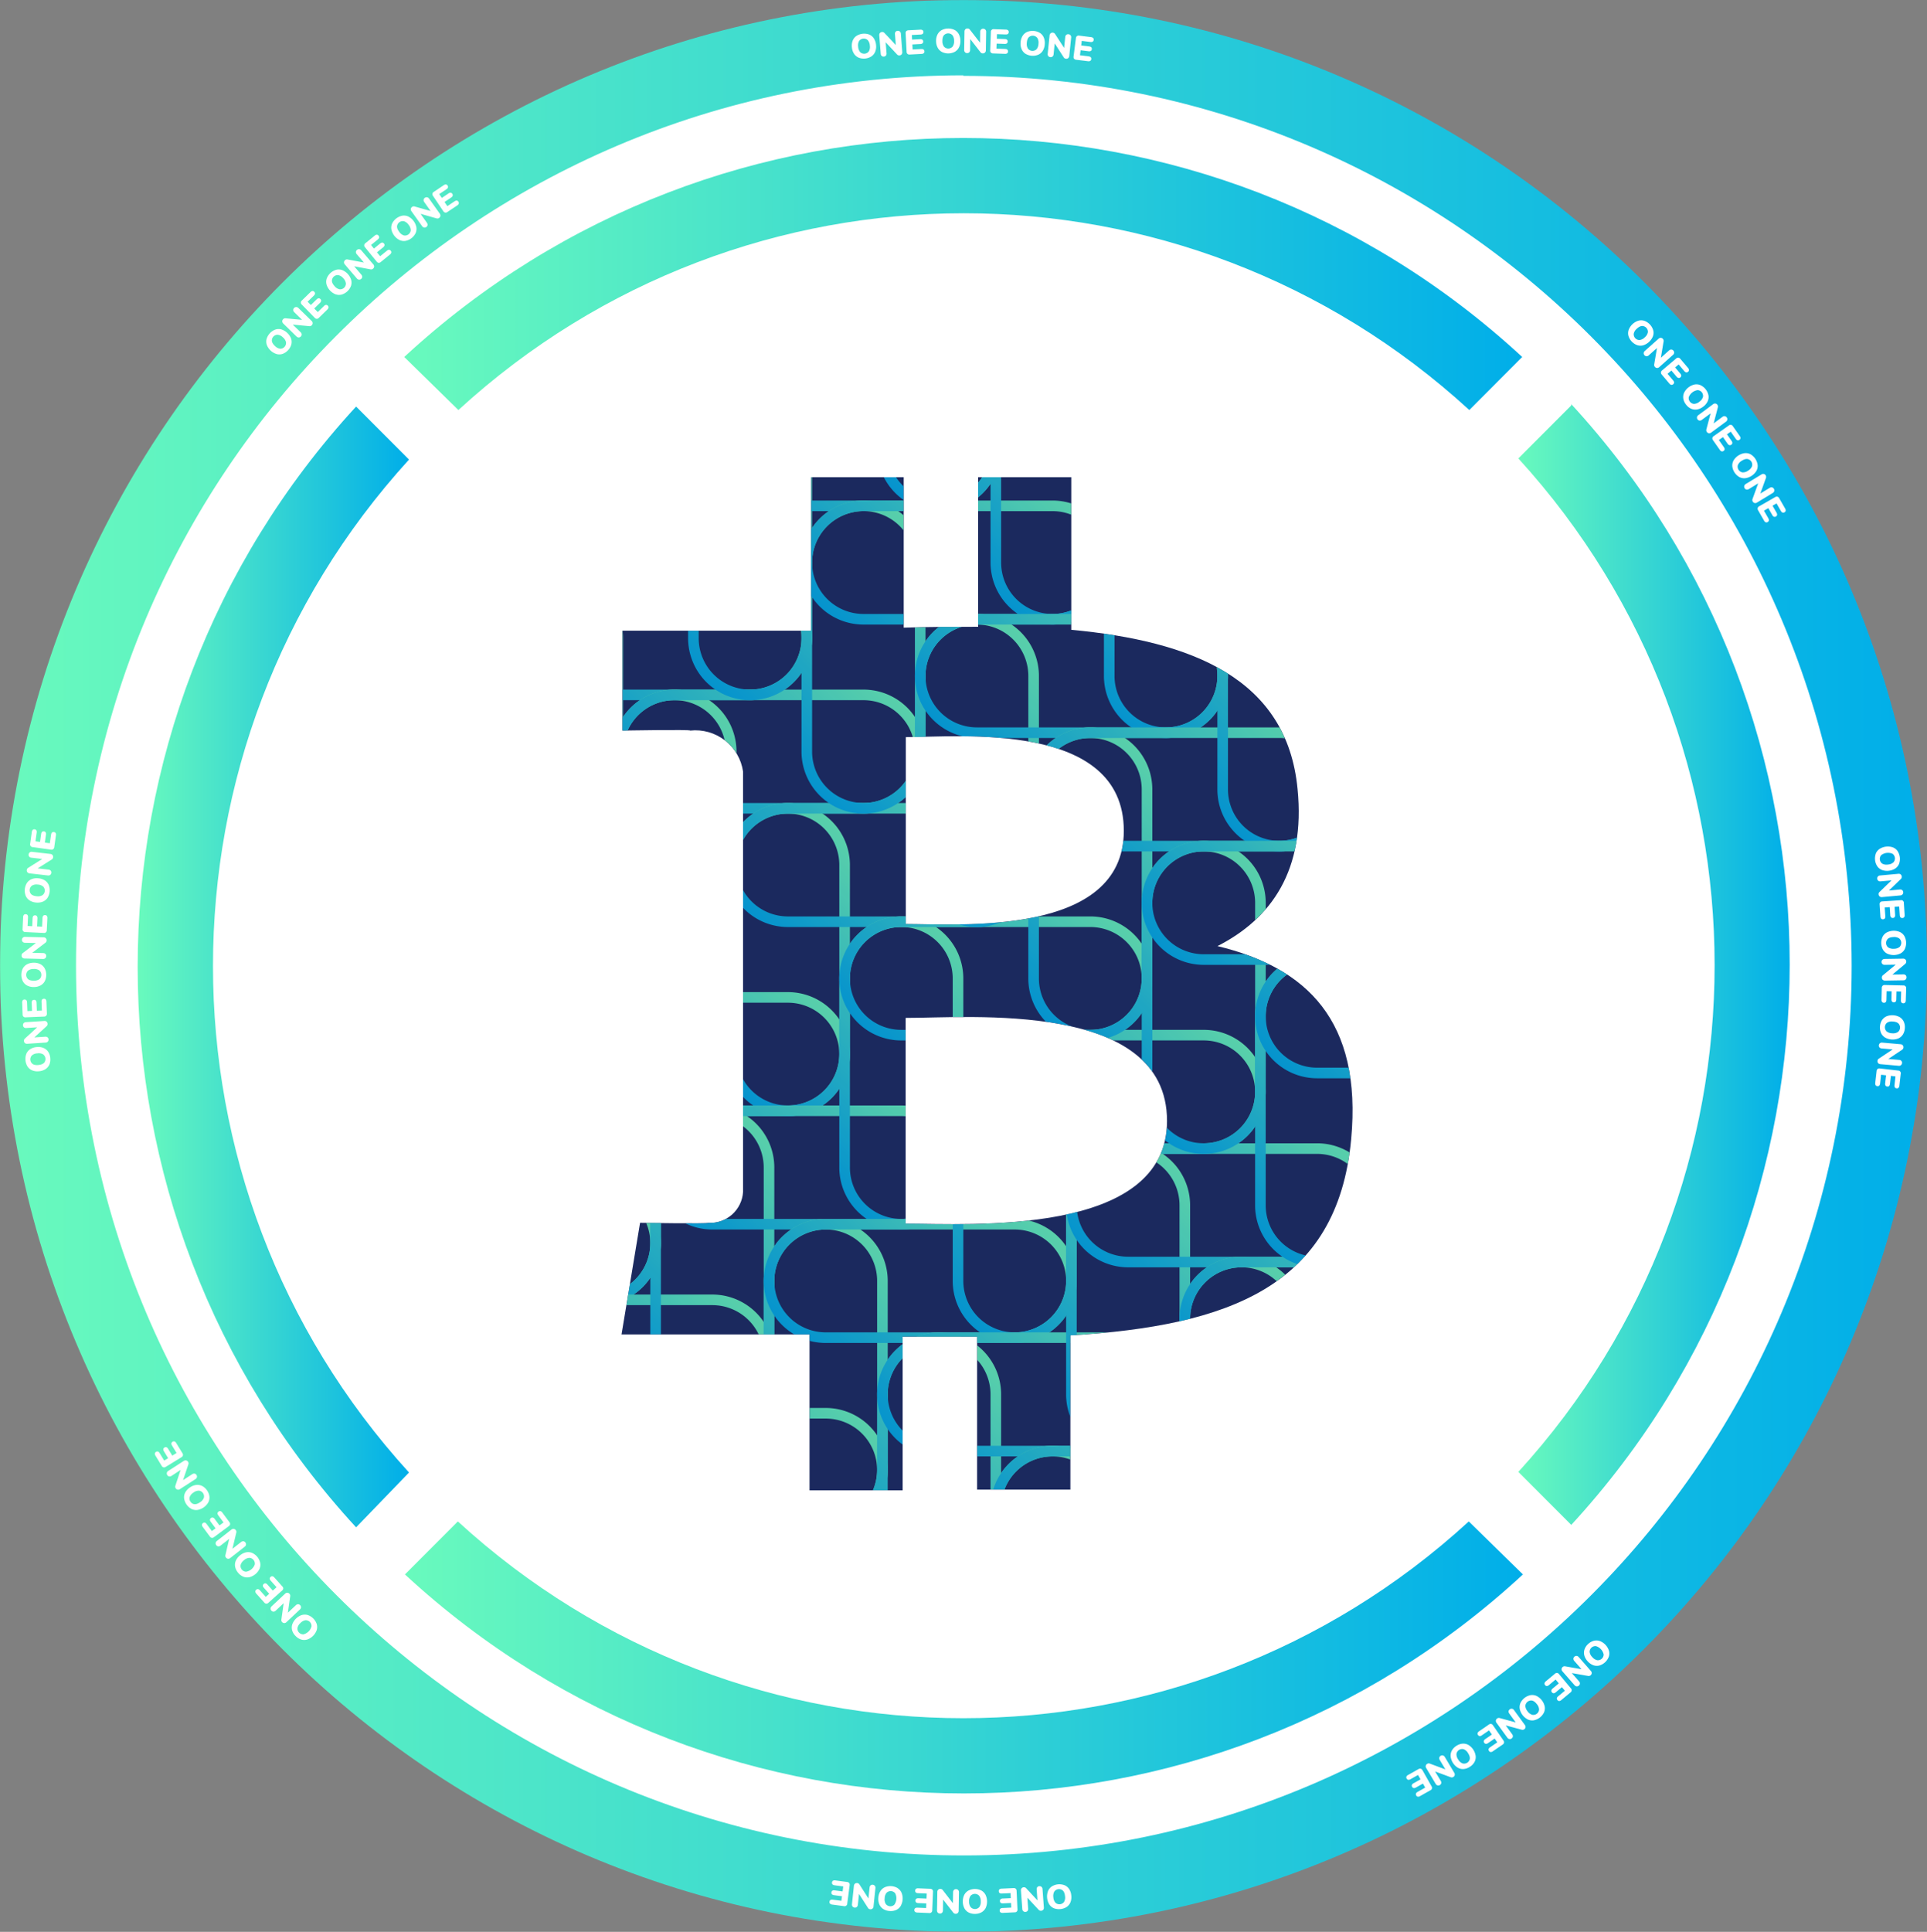 <?xml version="1.0" encoding="UTF-8" standalone="no"?>
<svg
   id="white_coin"
   data-name="white coin"
   viewBox="0 0 2000 2004.62"
   version="1.1"
   sodipodi:docname="1btc.svg"
   inkscape:version="1.1 (c4e8f9e, 2021-05-24)"
   xmlns:inkscape="http://www.inkscape.org/namespaces/inkscape"
   xmlns:sodipodi="http://sodipodi.sourceforge.net/DTD/sodipodi-0.dtd"
   xmlns:xlink="http://www.w3.org/1999/xlink"
   xmlns="http://www.w3.org/2000/svg"
   xmlns:svg="http://www.w3.org/2000/svg"
   xmlns:rdf="http://www.w3.org/1999/02/22-rdf-syntax-ns#"
   xmlns:cc="http://creativecommons.org/ns#"
   xmlns:dc="http://purl.org/dc/elements/1.1/">
  <rect x="0" y="0" width="2000" height="2004.62" fill="#808080" stroke="none"/>
  <sodipodi:namedview
     id="namedview1373"
     pagecolor="#ffffff"
     bordercolor="#666666"
     borderopacity="1.0"
     inkscape:pageshadow="2"
     inkscape:pageopacity="0.0"
     inkscape:pagecheckerboard="0"
     showgrid="false"
     inkscape:zoom="0.31177979"
     inkscape:cx="999.10261"
     inkscape:cy="1002.31"
     inkscape:window-width="1312"
     inkscape:window-height="847"
     inkscape:window-x="101"
     inkscape:window-y="25"
     inkscape:window-maximized="0"
     inkscape:current-layer="white_coin" />
  <defs
     id="defs964">
    <style
       id="style824">.cls-1,.cls-5{fill:#fff;}.cls-1,.cls-11,.cls-6,.cls-7,.cls-8,.cls-9{fill-rule:evenodd;}.cls-100,.cls-101,.cls-102,.cls-103,.cls-104,.cls-105,.cls-106,.cls-107,.cls-108,.cls-109,.cls-110,.cls-111,.cls-112,.cls-113,.cls-114,.cls-115,.cls-116,.cls-117,.cls-118,.cls-119,.cls-120,.cls-121,.cls-122,.cls-123,.cls-124,.cls-125,.cls-126,.cls-127,.cls-128,.cls-129,.cls-130,.cls-131,.cls-16,.cls-17,.cls-18,.cls-19,.cls-2,.cls-20,.cls-21,.cls-22,.cls-23,.cls-24,.cls-25,.cls-26,.cls-27,.cls-28,.cls-29,.cls-3,.cls-30,.cls-31,.cls-32,.cls-33,.cls-34,.cls-35,.cls-36,.cls-37,.cls-38,.cls-39,.cls-40,.cls-41,.cls-42,.cls-43,.cls-44,.cls-45,.cls-46,.cls-47,.cls-48,.cls-49,.cls-50,.cls-51,.cls-52,.cls-53,.cls-54,.cls-55,.cls-56,.cls-57,.cls-58,.cls-59,.cls-60,.cls-61,.cls-62,.cls-63,.cls-64,.cls-65,.cls-66,.cls-67,.cls-68,.cls-69,.cls-70,.cls-71,.cls-72,.cls-73,.cls-74,.cls-75,.cls-76,.cls-77,.cls-78,.cls-79,.cls-80,.cls-81,.cls-82,.cls-83,.cls-84,.cls-85,.cls-86,.cls-87,.cls-88,.cls-89,.cls-90,.cls-91,.cls-92,.cls-93,.cls-94,.cls-95,.cls-96,.cls-97,.cls-98,.cls-99{fill:none;}.cls-2{clip-rule:evenodd;}.cls-13,.cls-4{fill:#1b295e;}.cls-6{fill:url(#linear-gradient);}.cls-7{fill:url(#linear-gradient-2);}.cls-8{fill:url(#linear-gradient-3);}.cls-9{fill:url(#linear-gradient-4);}.cls-10{mask:url(#mask);}.cls-11{fill:url(#linear-gradient-5);}.cls-12{clip-path:url(#clip-path);}.cls-13{stroke:#000;}.cls-100,.cls-101,.cls-102,.cls-103,.cls-104,.cls-105,.cls-106,.cls-107,.cls-108,.cls-109,.cls-110,.cls-111,.cls-112,.cls-113,.cls-114,.cls-115,.cls-116,.cls-117,.cls-118,.cls-119,.cls-120,.cls-121,.cls-122,.cls-123,.cls-124,.cls-125,.cls-126,.cls-127,.cls-128,.cls-129,.cls-13,.cls-130,.cls-131,.cls-16,.cls-17,.cls-18,.cls-19,.cls-20,.cls-21,.cls-22,.cls-23,.cls-24,.cls-25,.cls-26,.cls-27,.cls-28,.cls-29,.cls-30,.cls-31,.cls-32,.cls-33,.cls-34,.cls-35,.cls-36,.cls-37,.cls-38,.cls-39,.cls-40,.cls-41,.cls-42,.cls-43,.cls-44,.cls-45,.cls-46,.cls-47,.cls-48,.cls-49,.cls-50,.cls-51,.cls-52,.cls-53,.cls-54,.cls-55,.cls-56,.cls-57,.cls-58,.cls-59,.cls-60,.cls-61,.cls-62,.cls-63,.cls-64,.cls-65,.cls-66,.cls-67,.cls-68,.cls-69,.cls-70,.cls-71,.cls-72,.cls-73,.cls-74,.cls-75,.cls-76,.cls-77,.cls-78,.cls-79,.cls-80,.cls-81,.cls-82,.cls-83,.cls-84,.cls-85,.cls-86,.cls-87,.cls-88,.cls-89,.cls-90,.cls-91,.cls-92,.cls-93,.cls-94,.cls-95,.cls-96,.cls-97,.cls-98,.cls-99{stroke-miterlimit:10;}.cls-14{opacity:0.8;}.cls-15{clip-path:url(#clip-path-2);}.cls-100,.cls-101,.cls-102,.cls-103,.cls-104,.cls-105,.cls-106,.cls-107,.cls-108,.cls-109,.cls-110,.cls-111,.cls-112,.cls-113,.cls-114,.cls-115,.cls-116,.cls-117,.cls-118,.cls-119,.cls-120,.cls-121,.cls-122,.cls-123,.cls-124,.cls-125,.cls-126,.cls-127,.cls-128,.cls-129,.cls-130,.cls-131,.cls-16,.cls-17,.cls-18,.cls-19,.cls-20,.cls-21,.cls-22,.cls-23,.cls-24,.cls-25,.cls-26,.cls-27,.cls-28,.cls-29,.cls-30,.cls-31,.cls-32,.cls-33,.cls-34,.cls-35,.cls-36,.cls-37,.cls-38,.cls-39,.cls-40,.cls-41,.cls-42,.cls-43,.cls-44,.cls-45,.cls-46,.cls-47,.cls-48,.cls-49,.cls-50,.cls-51,.cls-52,.cls-53,.cls-54,.cls-55,.cls-56,.cls-57,.cls-58,.cls-59,.cls-60,.cls-61,.cls-62,.cls-63,.cls-64,.cls-65,.cls-66,.cls-67,.cls-68,.cls-69,.cls-70,.cls-71,.cls-72,.cls-73,.cls-74,.cls-75,.cls-76,.cls-77,.cls-78,.cls-79,.cls-80,.cls-81,.cls-82,.cls-83,.cls-84,.cls-85,.cls-86,.cls-87,.cls-88,.cls-89,.cls-90,.cls-91,.cls-92,.cls-93,.cls-94,.cls-95,.cls-96,.cls-97,.cls-98,.cls-99{stroke-width:11px;}.cls-16{stroke:url(#linear-gradient-6);}.cls-17{stroke:url(#linear-gradient-7);}.cls-18{stroke:url(#linear-gradient-8);}.cls-19{stroke:url(#linear-gradient-9);}.cls-20{stroke:url(#linear-gradient-10);}.cls-21{stroke:url(#linear-gradient-11);}.cls-22{stroke:url(#linear-gradient-12);}.cls-23{stroke:url(#linear-gradient-13);}.cls-24{stroke:url(#linear-gradient-14);}.cls-25{stroke:url(#linear-gradient-15);}.cls-26{stroke:url(#linear-gradient-16);}.cls-27{stroke:url(#linear-gradient-17);}.cls-28{stroke:url(#linear-gradient-18);}.cls-29{stroke:url(#linear-gradient-19);}.cls-30{stroke:url(#linear-gradient-20);}.cls-31{stroke:url(#linear-gradient-21);}.cls-32{stroke:url(#linear-gradient-22);}.cls-33{stroke:url(#linear-gradient-23);}.cls-34{stroke:url(#linear-gradient-24);}.cls-35{stroke:url(#linear-gradient-25);}.cls-36{stroke:url(#linear-gradient-26);}.cls-37{stroke:url(#linear-gradient-27);}.cls-38{stroke:url(#linear-gradient-28);}.cls-39{stroke:url(#linear-gradient-29);}.cls-40{stroke:url(#linear-gradient-30);}.cls-41{stroke:url(#linear-gradient-31);}.cls-42{stroke:url(#linear-gradient-32);}.cls-43{stroke:url(#linear-gradient-33);}.cls-44{stroke:url(#linear-gradient-34);}.cls-45{stroke:url(#linear-gradient-35);}.cls-46{stroke:url(#linear-gradient-36);}.cls-47{stroke:url(#linear-gradient-37);}.cls-48{stroke:url(#linear-gradient-38);}.cls-49{stroke:url(#linear-gradient-39);}.cls-50{stroke:url(#linear-gradient-40);}.cls-51{stroke:url(#linear-gradient-41);}.cls-52{stroke:url(#linear-gradient-42);}.cls-53{stroke:url(#linear-gradient-43);}.cls-54{stroke:url(#linear-gradient-44);}.cls-55{stroke:url(#linear-gradient-45);}.cls-56{stroke:url(#linear-gradient-46);}.cls-57{stroke:url(#linear-gradient-47);}.cls-58{stroke:url(#linear-gradient-48);}.cls-59{stroke:url(#linear-gradient-49);}.cls-60{stroke:url(#linear-gradient-50);}.cls-61{stroke:url(#linear-gradient-51);}.cls-62{stroke:url(#linear-gradient-52);}.cls-63{stroke:url(#linear-gradient-53);}.cls-64{stroke:url(#linear-gradient-54);}.cls-65{stroke:url(#linear-gradient-55);}.cls-66{stroke:url(#linear-gradient-56);}.cls-67{stroke:url(#linear-gradient-57);}.cls-68{stroke:url(#linear-gradient-58);}.cls-69{stroke:url(#linear-gradient-59);}.cls-70{stroke:url(#linear-gradient-60);}.cls-71{stroke:url(#linear-gradient-61);}.cls-72{stroke:url(#linear-gradient-62);}.cls-73{stroke:url(#linear-gradient-63);}.cls-74{stroke:url(#linear-gradient-64);}.cls-75{stroke:url(#linear-gradient-65);}.cls-76{stroke:url(#linear-gradient-66);}.cls-77{stroke:url(#linear-gradient-67);}.cls-78{stroke:url(#linear-gradient-68);}.cls-79{stroke:url(#linear-gradient-69);}.cls-80{stroke:url(#linear-gradient-70);}.cls-81{stroke:url(#linear-gradient-71);}.cls-82{stroke:url(#linear-gradient-72);}.cls-83{stroke:url(#linear-gradient-73);}.cls-84{stroke:url(#linear-gradient-74);}.cls-85{stroke:url(#linear-gradient-75);}.cls-86{stroke:url(#linear-gradient-76);}.cls-87{stroke:url(#linear-gradient-77);}.cls-88{stroke:url(#linear-gradient-78);}.cls-89{stroke:url(#linear-gradient-79);}.cls-90{stroke:url(#linear-gradient-80);}.cls-91{stroke:url(#linear-gradient-81);}.cls-92{stroke:url(#linear-gradient-82);}.cls-93{stroke:url(#linear-gradient-83);}.cls-94{stroke:url(#linear-gradient-84);}.cls-95{stroke:url(#linear-gradient-85);}.cls-96{stroke:url(#linear-gradient-86);}.cls-97{stroke:url(#linear-gradient-87);}.cls-98{stroke:url(#linear-gradient-88);}.cls-99{stroke:url(#linear-gradient-89);}.cls-100{stroke:url(#linear-gradient-90);}.cls-101{stroke:url(#linear-gradient-91);}.cls-102{stroke:url(#linear-gradient-92);}.cls-103{stroke:url(#linear-gradient-93);}.cls-104{stroke:url(#linear-gradient-94);}.cls-105{stroke:url(#linear-gradient-95);}.cls-106{stroke:url(#linear-gradient-96);}.cls-107{stroke:url(#linear-gradient-97);}.cls-108{stroke:url(#linear-gradient-98);}.cls-109{stroke:url(#linear-gradient-99);}.cls-110{stroke:url(#linear-gradient-100);}.cls-111{stroke:url(#linear-gradient-101);}.cls-112{stroke:url(#linear-gradient-102);}.cls-113{stroke:url(#linear-gradient-103);}.cls-114{stroke:url(#linear-gradient-104);}.cls-115{stroke:url(#linear-gradient-105);}.cls-116{stroke:url(#linear-gradient-106);}.cls-117{stroke:url(#linear-gradient-107);}.cls-118{stroke:url(#linear-gradient-108);}.cls-119{stroke:url(#linear-gradient-109);}.cls-120{stroke:url(#linear-gradient-110);}.cls-121{stroke:url(#linear-gradient-111);}.cls-122{stroke:url(#linear-gradient-112);}.cls-123{stroke:url(#linear-gradient-113);}.cls-124{stroke:url(#linear-gradient-114);}.cls-125{stroke:url(#linear-gradient-115);}.cls-126{stroke:url(#linear-gradient-116);}.cls-127{stroke:url(#linear-gradient-117);}.cls-128{stroke:url(#linear-gradient-118);}.cls-129{stroke:url(#linear-gradient-119);}.cls-130{stroke:url(#linear-gradient-120);}.cls-131{stroke:url(#linear-gradient-121);}</style>
    <linearGradient
       id="linear-gradient"
       x1="1575.88"
       y1="1000.86"
       x2="1857.49"
       y2="1000.86"
       gradientUnits="userSpaceOnUse">
      <stop
         offset="0"
         stop-color="#69fabd"
         id="stop826" />
      <stop
         offset="1"
         stop-color="#00aee9"
         id="stop828" />
    </linearGradient>
    <linearGradient
       id="linear-gradient-2"
       x1="419.55"
       y1="284.33"
       x2="1579.9"
       y2="284.33"
       xlink:href="#linear-gradient" />
    <linearGradient
       id="linear-gradient-3"
       x1="142.88"
       y1="1003.38"
       x2="424.5"
       y2="1003.38"
       xlink:href="#linear-gradient" />
    <linearGradient
       id="linear-gradient-4"
       x1="420.28"
       y1="1719.9"
       x2="1580.64"
       y2="1719.9"
       xlink:href="#linear-gradient" />
    <mask
       id="mask"
       x="0"
       y="0"
       width="2000"
       height="2004.62"
       maskUnits="userSpaceOnUse">
      <path
         class="cls-1"
         d="M0,0H2000V2004.62H0V0"
         id="path834" />
    </mask>
    <linearGradient
       id="linear-gradient-5"
       x1="0"
       y1="1002.31"
       x2="2000"
       y2="1002.31"
       xlink:href="#linear-gradient" />
    <clipPath
       id="clip-path">
      <path
         class="cls-2"
         d="M1166.39,862.14c0,110.08-171.7,96.69-226.25,96.69V764.9c54.55,0,226.25-17.25,226.25,97.24m44.85,301.07c0,120.36-205.75,106.6-271.28,106.6V1056.25c65.53.18,271.28-18.71,271.28,107m135.46-344.6c-11-114.85-109.83-153.38-234.85-165.12V495.19h-96.66V650.41c-25.44,0-51.43,0-77.24.92V495.19h-96.1V654.45H646V758.11s71.39-1.29,70.29,0a50,50,0,0,1,54.92,42.56v436.12a34.26,34.26,0,0,1-36.27,32.12h-.34c1.28,1.1-70.29,0-70.29,0l-19.22,115.78H840.2v161.82h96.65V1387.05h77.25v158.7h96.83v-160c163.28-9.91,277.14-50.28,291.41-203.47C1413.88,1059,1356,1004,1263.59,981.76c56.2-28.62,91.53-79.08,83.11-163.11"
         id="path838" />
    </clipPath>
    <clipPath
       id="clip-path-2">
      <rect
         class="cls-3"
         x="562.73"
         y="443.82"
         width="929.01"
         height="1203.04"
         id="rect841" />
    </clipPath>
    <linearGradient
       id="linear-gradient-6"
       x1="-41.86"
       y1="913.7"
       x2="147.23"
       y2="724.6"
       gradientUnits="userSpaceOnUse">
      <stop
         offset="0"
         stop-color="#00aee9"
         id="stop844" />
      <stop
         offset="1"
         stop-color="#69fabd"
         id="stop846" />
    </linearGradient>
    <linearGradient
       id="linear-gradient-7"
       x1="36.6"
       y1="599.83"
       x2="225.69"
       y2="410.74"
       xlink:href="#linear-gradient-6" />
    <linearGradient
       id="linear-gradient-8"
       x1="134.7"
       y1="501.74"
       x2="323.79"
       y2="312.64"
       xlink:href="#linear-gradient-6" />
    <linearGradient
       id="linear-gradient-9"
       x1="56.23"
       y1="815.62"
       x2="245.32"
       y2="626.52"
       xlink:href="#linear-gradient-6" />
    <linearGradient
       id="linear-gradient-10"
       x1="154.31"
       y1="717.54"
       x2="343.4"
       y2="528.45"
       xlink:href="#linear-gradient-6" />
    <linearGradient
       id="linear-gradient-11"
       x1="252.4"
       y1="619.44"
       x2="441.49"
       y2="430.34"
       xlink:href="#linear-gradient-6" />
    <linearGradient
       id="linear-gradient-12"
       x1="350.48"
       y1="521.36"
       x2="539.57"
       y2="332.27"
       xlink:href="#linear-gradient-6" />
    <linearGradient
       id="linear-gradient-13"
       x1="75.84"
       y1="1031.41"
       x2="264.93"
       y2="842.31"
       xlink:href="#linear-gradient-6" />
    <linearGradient
       id="linear-gradient-14"
       x1="-2.63"
       y1="1345.27"
       x2="186.46"
       y2="1156.18"
       xlink:href="#linear-gradient-6" />
    <linearGradient
       id="linear-gradient-15"
       x1="95.46"
       y1="1247.2"
       x2="284.55"
       y2="1058.1"
       xlink:href="#linear-gradient-6" />
    <linearGradient
       id="linear-gradient-16"
       x1="193.54"
       y1="1149.1"
       x2="382.63"
       y2="960.01"
       xlink:href="#linear-gradient-6" />
    <linearGradient
       id="linear-gradient-17"
       x1="16.99"
       y1="1561.06"
       x2="206.08"
       y2="1371.97"
       xlink:href="#linear-gradient-6" />
    <linearGradient
       id="linear-gradient-18"
       x1="115.08"
       y1="1462.97"
       x2="304.17"
       y2="1273.88"
       xlink:href="#linear-gradient-6" />
    <linearGradient
       id="linear-gradient-19"
       x1="213.17"
       y1="1364.89"
       x2="402.26"
       y2="1175.8"
       xlink:href="#linear-gradient-6" />
    <linearGradient
       id="linear-gradient-20"
       x1="311.25"
       y1="1266.8"
       x2="500.34"
       y2="1077.71"
       xlink:href="#linear-gradient-6" />
    <linearGradient
       id="linear-gradient-21"
       x1="134.7"
       y1="1678.76"
       x2="323.79"
       y2="1489.67"
       xlink:href="#linear-gradient-6" />
    <linearGradient
       id="linear-gradient-22"
       x1="232.78"
       y1="1580.67"
       x2="421.87"
       y2="1391.58"
       xlink:href="#linear-gradient-6" />
    <linearGradient
       id="linear-gradient-23"
       x1="330.86"
       y1="1482.59"
       x2="519.95"
       y2="1293.5"
       xlink:href="#linear-gradient-6" />
    <linearGradient
       id="linear-gradient-24"
       x1="428.95"
       y1="1384.51"
       x2="618.04"
       y2="1195.42"
       xlink:href="#linear-gradient-6" />
    <linearGradient
       id="linear-gradient-25"
       x1="173.93"
       y1="933.33"
       x2="363.02"
       y2="744.24"
       xlink:href="#linear-gradient-6" />
    <linearGradient
       id="linear-gradient-26"
       x1="272.02"
       y1="835.24"
       x2="461.11"
       y2="646.14"
       xlink:href="#linear-gradient-6" />
    <linearGradient
       id="linear-gradient-27"
       x1="370.1"
       y1="737.15"
       x2="559.19"
       y2="548.05"
       xlink:href="#linear-gradient-6" />
    <linearGradient
       id="linear-gradient-28"
       x1="468.19"
       y1="639.06"
       x2="657.28"
       y2="449.96"
       xlink:href="#linear-gradient-6" />
    <linearGradient
       id="linear-gradient-29"
       x1="291.64"
       y1="1051.01"
       x2="480.73"
       y2="861.92"
       xlink:href="#linear-gradient-6" />
    <linearGradient
       id="linear-gradient-30"
       x1="389.71"
       y1="952.94"
       x2="578.8"
       y2="763.84"
       xlink:href="#linear-gradient-6" />
    <linearGradient
       id="linear-gradient-31"
       x1="487.81"
       y1="854.85"
       x2="676.9"
       y2="665.75"
       xlink:href="#linear-gradient-6" />
    <linearGradient
       id="linear-gradient-32"
       x1="585.89"
       y1="756.76"
       x2="774.98"
       y2="567.66"
       xlink:href="#linear-gradient-6" />
    <linearGradient
       id="linear-gradient-33"
       x1="409.34"
       y1="1168.73"
       x2="598.43"
       y2="979.63"
       xlink:href="#linear-gradient-6" />
    <linearGradient
       id="linear-gradient-34"
       x1="507.42"
       y1="1070.65"
       x2="696.51"
       y2="881.55"
       xlink:href="#linear-gradient-6" />
    <linearGradient
       id="linear-gradient-35"
       x1="605.51"
       y1="972.54"
       x2="794.6"
       y2="783.45"
       xlink:href="#linear-gradient-6" />
    <linearGradient
       id="linear-gradient-36"
       x1="703.58"
       y1="874.47"
       x2="892.68"
       y2="685.37"
       xlink:href="#linear-gradient-6" />
    <linearGradient
       id="linear-gradient-37"
       x1="527.04"
       y1="1286.44"
       x2="716.13"
       y2="1097.34"
       xlink:href="#linear-gradient-6" />
    <linearGradient
       id="linear-gradient-38"
       x1="625.13"
       y1="1188.35"
       x2="814.22"
       y2="999.25"
       xlink:href="#linear-gradient-6" />
    <linearGradient
       id="linear-gradient-39"
       x1="723.21"
       y1="1090.26"
       x2="912.3"
       y2="901.16"
       xlink:href="#linear-gradient-6" />
    <linearGradient
       id="linear-gradient-40"
       x1="821.3"
       y1="992.17"
       x2="1010.39"
       y2="803.07"
       xlink:href="#linear-gradient-6" />
    <linearGradient
       id="linear-gradient-41"
       x1="252.4"
       y1="1796.47"
       x2="441.49"
       y2="1607.38"
       xlink:href="#linear-gradient-6" />
    <linearGradient
       id="linear-gradient-42"
       x1="350.48"
       y1="1698.38"
       x2="539.57"
       y2="1509.29"
       xlink:href="#linear-gradient-6" />
    <linearGradient
       id="linear-gradient-43"
       x1="448.57"
       y1="1600.3"
       x2="637.66"
       y2="1411.21"
       xlink:href="#linear-gradient-6" />
    <linearGradient
       id="linear-gradient-44"
       x1="546.64"
       y1="1502.21"
       x2="735.74"
       y2="1313.12"
       xlink:href="#linear-gradient-6" />
    <linearGradient
       id="linear-gradient-45"
       x1="566.28"
       y1="1718"
       x2="755.37"
       y2="1528.91"
       xlink:href="#linear-gradient-6" />
    <linearGradient
       id="linear-gradient-46"
       x1="664.36"
       y1="1619.91"
       x2="853.45"
       y2="1430.82"
       xlink:href="#linear-gradient-6" />
    <linearGradient
       id="linear-gradient-47"
       x1="644.75"
       y1="1404.12"
       x2="833.84"
       y2="1215.03"
       xlink:href="#linear-gradient-6" />
    <linearGradient
       id="linear-gradient-48"
       x1="742.81"
       y1="1306.04"
       x2="931.91"
       y2="1116.95"
       xlink:href="#linear-gradient-6" />
    <linearGradient
       id="linear-gradient-49"
       x1="840.92"
       y1="1207.95"
       x2="1030.01"
       y2="1018.86"
       xlink:href="#linear-gradient-6" />
    <linearGradient
       id="linear-gradient-50"
       x1="938.99"
       y1="1109.86"
       x2="1128.09"
       y2="920.77"
       xlink:href="#linear-gradient-6" />
    <linearGradient
       id="linear-gradient-51"
       x1="762.45"
       y1="1521.83"
       x2="951.54"
       y2="1332.74"
       xlink:href="#linear-gradient-6" />
    <linearGradient
       id="linear-gradient-52"
       x1="860.52"
       y1="1423.76"
       x2="1049.62"
       y2="1234.66"
       xlink:href="#linear-gradient-6" />
    <linearGradient
       id="linear-gradient-53"
       x1="958.61"
       y1="1325.65"
       x2="1147.71"
       y2="1136.56"
       xlink:href="#linear-gradient-6" />
    <linearGradient
       id="linear-gradient-54"
       x1="1056.69"
       y1="1227.57"
       x2="1245.79"
       y2="1038.48"
       xlink:href="#linear-gradient-6" />
    <linearGradient
       id="linear-gradient-55"
       x1="880.14"
       y1="1639.54"
       x2="1069.24"
       y2="1450.45"
       xlink:href="#linear-gradient-6" />
    <linearGradient
       id="linear-gradient-56"
       x1="978.24"
       y1="1541.45"
       x2="1167.33"
       y2="1352.36"
       xlink:href="#linear-gradient-6" />
    <linearGradient
       id="linear-gradient-57"
       x1="1076.31"
       y1="1443.36"
       x2="1265.41"
       y2="1254.27"
       xlink:href="#linear-gradient-6" />
    <linearGradient
       id="linear-gradient-58"
       x1="1174.4"
       y1="1345.27"
       x2="1363.5"
       y2="1156.18"
       xlink:href="#linear-gradient-6" />
    <linearGradient
       id="linear-gradient-59"
       x1="997.86"
       y1="1757.23"
       x2="1186.95"
       y2="1568.14"
       xlink:href="#linear-gradient-6" />
    <linearGradient
       id="linear-gradient-60"
       x1="1095.92"
       y1="1659.15"
       x2="1285.01"
       y2="1470.06"
       xlink:href="#linear-gradient-6" />
    <linearGradient
       id="linear-gradient-61"
       x1="1194.02"
       y1="1561.06"
       x2="1383.12"
       y2="1371.97"
       xlink:href="#linear-gradient-6" />
    <linearGradient
       id="linear-gradient-62"
       x1="1292.1"
       y1="1462.97"
       x2="1481.2"
       y2="1273.88"
       xlink:href="#linear-gradient-6" />
    <linearGradient
       id="linear-gradient-63"
       x1="1311.72"
       y1="1678.76"
       x2="1500.82"
       y2="1489.67"
       xlink:href="#linear-gradient-6" />
    <linearGradient
       id="linear-gradient-64"
       x1="1409.8"
       y1="1580.68"
       x2="1598.89"
       y2="1391.59"
       xlink:href="#linear-gradient-6" />
    <linearGradient
       id="linear-gradient-65"
       x1="1429.42"
       y1="1796.47"
       x2="1618.51"
       y2="1607.38"
       xlink:href="#linear-gradient-6" />
    <linearGradient
       id="linear-gradient-66"
       x1="1527.51"
       y1="1698.38"
       x2="1716.6"
       y2="1509.29"
       xlink:href="#linear-gradient-6" />
    <linearGradient
       id="linear-gradient-67"
       x1="448.57"
       y1="423.27"
       x2="637.66"
       y2="234.18"
       xlink:href="#linear-gradient-6" />
    <linearGradient
       id="linear-gradient-68"
       x1="566.28"
       y1="540.98"
       x2="755.37"
       y2="351.89"
       xlink:href="#linear-gradient-6" />
    <linearGradient
       id="linear-gradient-69"
       x1="683.96"
       y1="658.68"
       x2="873.06"
       y2="469.58"
       xlink:href="#linear-gradient-6" />
    <linearGradient
       id="linear-gradient-70"
       x1="782.05"
       y1="560.6"
       x2="971.15"
       y2="371.51"
       xlink:href="#linear-gradient-6" />
    <linearGradient
       id="linear-gradient-71"
       x1="880.14"
       y1="462.51"
       x2="1069.24"
       y2="273.42"
       xlink:href="#linear-gradient-6" />
    <linearGradient
       id="linear-gradient-72"
       x1="801.67"
       y1="776.38"
       x2="990.77"
       y2="587.28"
       xlink:href="#linear-gradient-6" />
    <linearGradient
       id="linear-gradient-73"
       x1="899.75"
       y1="678.3"
       x2="1088.85"
       y2="489.21"
       xlink:href="#linear-gradient-6" />
    <linearGradient
       id="linear-gradient-74"
       x1="997.86"
       y1="580.21"
       x2="1186.95"
       y2="391.11"
       xlink:href="#linear-gradient-6" />
    <linearGradient
       id="linear-gradient-75"
       x1="919.39"
       y1="894.09"
       x2="1108.48"
       y2="704.99"
       xlink:href="#linear-gradient-6" />
    <linearGradient
       id="linear-gradient-76"
       x1="1017.46"
       y1="796"
       x2="1206.56"
       y2="606.9"
       xlink:href="#linear-gradient-6" />
    <linearGradient
       id="linear-gradient-77"
       x1="1115.55"
       y1="697.91"
       x2="1304.65"
       y2="508.81"
       xlink:href="#linear-gradient-6" />
    <linearGradient
       id="linear-gradient-78"
       x1="1213.63"
       y1="599.83"
       x2="1402.73"
       y2="410.74"
       xlink:href="#linear-gradient-6" />
    <linearGradient
       id="linear-gradient-79"
       x1="1311.72"
       y1="501.74"
       x2="1500.82"
       y2="312.64"
       xlink:href="#linear-gradient-6" />
    <linearGradient
       id="linear-gradient-80"
       x1="1037.07"
       y1="1011.79"
       x2="1226.17"
       y2="822.69"
       xlink:href="#linear-gradient-6" />
    <linearGradient
       id="linear-gradient-81"
       x1="1135.16"
       y1="913.71"
       x2="1324.26"
       y2="724.61"
       xlink:href="#linear-gradient-6" />
    <linearGradient
       id="linear-gradient-82"
       x1="1233.25"
       y1="815.62"
       x2="1422.35"
       y2="626.52"
       xlink:href="#linear-gradient-6" />
    <linearGradient
       id="linear-gradient-83"
       x1="1331.33"
       y1="717.53"
       x2="1520.42"
       y2="528.43"
       xlink:href="#linear-gradient-6" />
    <linearGradient
       id="linear-gradient-84"
       x1="1154.78"
       y1="1129.48"
       x2="1343.88"
       y2="940.39"
       xlink:href="#linear-gradient-6" />
    <linearGradient
       id="linear-gradient-85"
       x1="1252.86"
       y1="1031.41"
       x2="1441.95"
       y2="842.31"
       xlink:href="#linear-gradient-6" />
    <linearGradient
       id="linear-gradient-86"
       x1="1350.96"
       y1="933.32"
       x2="1540.06"
       y2="744.22"
       xlink:href="#linear-gradient-6" />
    <linearGradient
       id="linear-gradient-87"
       x1="1449.04"
       y1="835.23"
       x2="1638.13"
       y2="646.13"
       xlink:href="#linear-gradient-6" />
    <linearGradient
       id="linear-gradient-88"
       x1="1272.49"
       y1="1247.2"
       x2="1461.59"
       y2="1058.1"
       xlink:href="#linear-gradient-6" />
    <linearGradient
       id="linear-gradient-89"
       x1="1370.57"
       y1="1149.1"
       x2="1559.67"
       y2="960.01"
       xlink:href="#linear-gradient-6" />
    <linearGradient
       id="linear-gradient-90"
       x1="1468.66"
       y1="1051.01"
       x2="1657.76"
       y2="861.92"
       xlink:href="#linear-gradient-6" />
    <linearGradient
       id="linear-gradient-91"
       x1="1566.74"
       y1="952.94"
       x2="1755.83"
       y2="763.84"
       xlink:href="#linear-gradient-6" />
    <linearGradient
       id="linear-gradient-92"
       x1="1390.18"
       y1="1364.89"
       x2="1579.27"
       y2="1175.8"
       xlink:href="#linear-gradient-6" />
    <linearGradient
       id="linear-gradient-93"
       x1="1488.27"
       y1="1266.82"
       x2="1677.36"
       y2="1077.72"
       xlink:href="#linear-gradient-6" />
    <linearGradient
       id="linear-gradient-94"
       x1="1586.36"
       y1="1168.73"
       x2="1775.45"
       y2="979.63"
       xlink:href="#linear-gradient-6" />
    <linearGradient
       id="linear-gradient-95"
       x1="1684.44"
       y1="1070.64"
       x2="1873.53"
       y2="881.54"
       xlink:href="#linear-gradient-6" />
    <linearGradient
       id="linear-gradient-96"
       x1="1429.42"
       y1="619.44"
       x2="1618.51"
       y2="430.34"
       xlink:href="#linear-gradient-6" />
    <linearGradient
       id="linear-gradient-97"
       x1="1527.5"
       y1="521.36"
       x2="1716.59"
       y2="332.27"
       xlink:href="#linear-gradient-6" />
    <linearGradient
       id="linear-gradient-98"
       x1="1625.6"
       y1="423.27"
       x2="1814.7"
       y2="234.18"
       xlink:href="#linear-gradient-6" />
    <linearGradient
       id="linear-gradient-99"
       x1="1547.13"
       y1="737.15"
       x2="1736.23"
       y2="548.05"
       xlink:href="#linear-gradient-6" />
    <linearGradient
       id="linear-gradient-100"
       x1="1645.21"
       y1="639.06"
       x2="1834.3"
       y2="449.96"
       xlink:href="#linear-gradient-6" />
    <linearGradient
       id="linear-gradient-101"
       x1="1743.29"
       y1="540.98"
       x2="1932.38"
       y2="351.89"
       xlink:href="#linear-gradient-6" />
    <linearGradient
       id="linear-gradient-102"
       x1="1664.83"
       y1="854.85"
       x2="1853.92"
       y2="665.75"
       xlink:href="#linear-gradient-6" />
    <linearGradient
       id="linear-gradient-103"
       x1="1762.92"
       y1="756.77"
       x2="1952.01"
       y2="567.67"
       xlink:href="#linear-gradient-6" />
    <linearGradient
       id="linear-gradient-104"
       x1="1861"
       y1="658.68"
       x2="2050.09"
       y2="469.58"
       xlink:href="#linear-gradient-6" />
    <linearGradient
       id="linear-gradient-105"
       x1="1959.09"
       y1="560.59"
       x2="2148.18"
       y2="371.49"
       xlink:href="#linear-gradient-6" />
    <linearGradient
       id="linear-gradient-106"
       x1="1782.53"
       y1="972.54"
       x2="1971.62"
       y2="783.45"
       xlink:href="#linear-gradient-6" />
    <linearGradient
       id="linear-gradient-107"
       x1="1880.61"
       y1="874.47"
       x2="2069.7"
       y2="685.37"
       xlink:href="#linear-gradient-6" />
    <linearGradient
       id="linear-gradient-108"
       x1="1507.89"
       y1="1482.59"
       x2="1696.98"
       y2="1293.5"
       xlink:href="#linear-gradient-6" />
    <linearGradient
       id="linear-gradient-109"
       x1="1605.97"
       y1="1384.51"
       x2="1795.06"
       y2="1195.42"
       xlink:href="#linear-gradient-6" />
    <linearGradient
       id="linear-gradient-110"
       x1="1704.07"
       y1="1286.42"
       x2="1893.16"
       y2="1097.33"
       xlink:href="#linear-gradient-6" />
    <linearGradient
       id="linear-gradient-111"
       x1="1802.15"
       y1="1188.33"
       x2="1991.24"
       y2="999.24"
       xlink:href="#linear-gradient-6" />
    <linearGradient
       id="linear-gradient-112"
       x1="1625.6"
       y1="1600.3"
       x2="1814.7"
       y2="1411.21"
       xlink:href="#linear-gradient-6" />
    <linearGradient
       id="linear-gradient-113"
       x1="1723.68"
       y1="1502.21"
       x2="1912.77"
       y2="1313.12"
       xlink:href="#linear-gradient-6" />
    <linearGradient
       id="linear-gradient-114"
       x1="1821.77"
       y1="1404.12"
       x2="2010.86"
       y2="1215.03"
       xlink:href="#linear-gradient-6" />
    <linearGradient
       id="linear-gradient-115"
       x1="1919.85"
       y1="1306.04"
       x2="2108.94"
       y2="1116.95"
       xlink:href="#linear-gradient-6" />
    <linearGradient
       id="linear-gradient-116"
       x1="1743.29"
       y1="1718"
       x2="1932.38"
       y2="1528.91"
       xlink:href="#linear-gradient-6" />
    <linearGradient
       id="linear-gradient-117"
       x1="1841.38"
       y1="1619.92"
       x2="2030.47"
       y2="1430.83"
       xlink:href="#linear-gradient-6" />
    <linearGradient
       id="linear-gradient-118"
       x1="1939.47"
       y1="1521.83"
       x2="2128.56"
       y2="1332.74"
       xlink:href="#linear-gradient-6" />
    <linearGradient
       id="linear-gradient-119"
       x1="2037.55"
       y1="1423.74"
       x2="2226.64"
       y2="1234.65"
       xlink:href="#linear-gradient-6" />
    <linearGradient
       id="linear-gradient-120"
       x1="1900.24"
       y1="1090.26"
       x2="2089.33"
       y2="901.16"
       xlink:href="#linear-gradient-6" />
    <linearGradient
       id="linear-gradient-121"
       x1="1998.32"
       y1="992.17"
       x2="2187.41"
       y2="803.07"
       xlink:href="#linear-gradient-6" />
  </defs>
  <title
     id="title966">white coin</title>
  <g
     id="BG_copy"
     data-name="BG copy">
    <circle
       class="cls-5"
       cx="991.77"
       cy="991.77"
       r="979.58"
       id="circle971" />
  </g>
  <g
     id="Layer_1_copy_11"
     data-name="Layer 1 copy 11">
    <path
       class="cls-6"
       d="M1630.79,420.7l-54.91,55c271.59,297.7,271.59,754,0,1051.66l54.91,55c302.27-328.47,302.27-834.55,0-1163"
       id="path974" />
    <path
       class="cls-7"
       d="M475.75,425.48c297-272.24,752.22-272.24,1049.24,0l54.91-55.05c-327.73-303-832.62-303-1160.35,0"
       id="path976" />
    <path
       class="cls-8"
       d="M424.5,1528c-271.26-297.63-271.26-753.49,0-1051.12l-54.92-55c-302.27,328.49-302.27,834.54,0,1163"
       id="path978" />
    <path
       class="cls-9"
       d="M1524.44,1578.77c-297,272.24-752.23,272.24-1049.24,0l-54.92,55c327.74,303,832.62,303,1160.36,0"
       id="path980" />
    <g
       class="cls-10"
       mask="url(#mask)"
       id="g984">
      <path
         class="cls-11"
         d="M999.82,78.16C490.9,78.47,78.58,492.22,78.89,1002.31s413.11,923.36,922,923.05c508.56-.3,920.72-413.51,920.92-923.23-.61-510-413.18-923.22-922-923.42Zm0,1926.46C447.54,2004.53-.11,1555.7,0,1002.13S447.9-.11,1000.18,0,1999.91,448.7,2000,1002.13C1999.4,1555.53,1552,2004,999.82,2004.62Z"
         id="path982" />
    </g>
  </g>
  <g
     class="cls-12"
     clip-path="url(#clip-path)"
     id="g1225">
    <rect
       class="cls-13"
       x="579.9"
       y="487.2"
       width="914.92"
       height="1067.29"
       id="rect987" />
    <g
       class="cls-14"
       id="g1223">
      <g
         class="cls-15"
         clip-path="url(#clip-path-2)"
         id="g1221">
        <path
           class="cls-16"
           d="M209.62,819.15h0A58.85,58.85,0,0,1,150.77,878H-45.4a58.85,58.85,0,0,1-58.85-58.85h0A58.85,58.85,0,0,1-45.4,760.3H150.77A58.85,58.85,0,0,1,209.62,819.15Z"
           id="path989" />
        <path
           class="cls-17"
           d="M288.08,505.28h0a58.85,58.85,0,0,1-58.85,58.85H33.06A58.85,58.85,0,0,1-25.8,505.28h0a58.85,58.85,0,0,1,58.86-58.85H229.23A58.85,58.85,0,0,1,288.08,505.28Z"
           id="path991" />
        <path
           class="cls-18"
           d="M229.24,564.13h0a58.85,58.85,0,0,1-58.85-58.85V309.11a58.85,58.85,0,0,1,58.85-58.86h0a58.85,58.85,0,0,1,58.85,58.86V505.28A58.85,58.85,0,0,1,229.24,564.13Z"
           id="path993" />
        <path
           class="cls-19"
           d="M150.78,878h0a58.85,58.85,0,0,1-58.85-58.85V623a58.85,58.85,0,0,1,58.85-58.86h0A58.85,58.85,0,0,1,209.62,623V819.16A58.84,58.84,0,0,1,150.78,878Z"
           id="path995" />
        <path
           class="cls-20"
           d="M405.79,623h0a58.85,58.85,0,0,1-58.85,58.85H150.77A58.85,58.85,0,0,1,91.91,623h0a58.85,58.85,0,0,1,58.86-58.85H346.94A58.85,58.85,0,0,1,405.79,623Z"
           id="path997" />
        <path
           class="cls-21"
           d="M346.94,681.83h0A58.85,58.85,0,0,1,288.09,623V426.81A58.85,58.85,0,0,1,346.94,368h0a58.85,58.85,0,0,1,58.85,58.86V623A58.85,58.85,0,0,1,346.94,681.83Z"
           id="path999" />
        <path
           class="cls-22"
           d="M602,426.81h0a58.85,58.85,0,0,1-58.85,58.85H346.94a58.85,58.85,0,0,1-58.86-58.85h0A58.85,58.85,0,0,1,346.94,368H543.11A58.85,58.85,0,0,1,602,426.81Z"
           id="path1001" />
        <path
           class="cls-23"
           d="M327.32,936.86h0a58.85,58.85,0,0,1-58.85,58.85H72.3a58.85,58.85,0,0,1-58.86-58.85h0A58.85,58.85,0,0,1,72.3,878H268.47A58.85,58.85,0,0,1,327.32,936.86Z"
           id="path1003" />
        <path
           class="cls-24"
           d="M248.85,1250.73h0A58.85,58.85,0,0,1,190,1309.58H-6.17A58.85,58.85,0,0,1-65,1250.73h0a58.85,58.85,0,0,1,58.86-58.85H190A58.85,58.85,0,0,1,248.85,1250.73Z"
           id="path1005" />
        <path
           class="cls-25"
           d="M190,1309.59h0a58.85,58.85,0,0,1-58.85-58.86V1054.56A58.85,58.85,0,0,1,190,995.71h0a58.85,58.85,0,0,1,58.85,58.85v196.17A58.85,58.85,0,0,1,190,1309.59Z"
           id="path1007" />
        <path
           class="cls-26"
           d="M445,1054.56h0a58.85,58.85,0,0,1-58.85,58.85H190a58.85,58.85,0,0,1-58.86-58.85h0A58.85,58.85,0,0,1,190,995.71H386.17A58.85,58.85,0,0,1,445,1054.56Z"
           id="path1009" />
        <path
           class="cls-27"
           d="M111.53,1623.46h0a58.85,58.85,0,0,1-58.85-58.86V1368.43a58.85,58.85,0,0,1,58.85-58.85h0a58.85,58.85,0,0,1,58.85,58.85V1564.6A58.85,58.85,0,0,1,111.53,1623.46Z"
           id="path1011" />
        <rect
           class="cls-28"
           x="52.68"
           y="1309.58"
           width="313.88"
           height="117.7"
           rx="58.85"
           id="rect1013" />
        <path
           class="cls-29"
           d="M307.71,1427.29h0a58.85,58.85,0,0,1-58.84-58.86V1172.26a58.84,58.84,0,0,1,58.84-58.85h0a58.85,58.85,0,0,1,58.85,58.85v196.17A58.85,58.85,0,0,1,307.71,1427.29Z"
           id="path1015" />
        <path
           class="cls-30"
           d="M562.73,1172.26h0a58.85,58.85,0,0,1-58.85,58.85H307.71a58.85,58.85,0,0,1-58.86-58.85h0a58.85,58.85,0,0,1,58.86-58.85H503.88A58.85,58.85,0,0,1,562.73,1172.26Z"
           id="path1017" />
        <path
           class="cls-31"
           d="M229.24,1741.16h0a58.85,58.85,0,0,1-58.85-58.86V1486.13a58.85,58.85,0,0,1,58.85-58.85h0a58.85,58.85,0,0,1,58.85,58.85V1682.3A58.85,58.85,0,0,1,229.24,1741.16Z"
           id="path1019" />
        <path
           class="cls-32"
           d="M484.26,1486.13h0A58.84,58.84,0,0,1,425.41,1545H229.24a58.85,58.85,0,0,1-58.86-58.84h0a58.85,58.85,0,0,1,58.86-58.85H425.41A58.85,58.85,0,0,1,484.26,1486.13Z"
           id="path1021" />
        <path
           class="cls-33"
           d="M425.4,1545h0a58.85,58.85,0,0,1-58.85-58.86V1290a58.85,58.85,0,0,1,58.85-58.85h0A58.85,58.85,0,0,1,484.25,1290v196.17A58.85,58.85,0,0,1,425.4,1545Z"
           id="path1023" />
        <path
           class="cls-34"
           d="M680.43,1290h0a58.85,58.85,0,0,1-58.85,58.85H425.41A58.85,58.85,0,0,1,366.55,1290h0a58.85,58.85,0,0,1,58.86-58.85H621.58A58.85,58.85,0,0,1,680.43,1290Z"
           id="path1025" />
        <path
           class="cls-35"
           d="M268.47,995.72h0a58.85,58.85,0,0,1-58.85-58.85V740.7a58.85,58.85,0,0,1,58.85-58.86h0a58.85,58.85,0,0,1,58.85,58.86V936.87A58.85,58.85,0,0,1,268.47,995.72Z"
           id="path1027" />
        <path
           class="cls-36"
           d="M523.5,740.69h0a58.85,58.85,0,0,1-58.85,58.85H268.48a58.86,58.86,0,0,1-58.86-58.85h0a58.86,58.86,0,0,1,58.86-58.85H464.65A58.85,58.85,0,0,1,523.5,740.69Z"
           id="path1029" />
        <path
           class="cls-37"
           d="M464.64,799.54h0a58.85,58.85,0,0,1-58.85-58.85V544.52a58.85,58.85,0,0,1,58.85-58.86h0a58.85,58.85,0,0,1,58.85,58.86V740.69A58.85,58.85,0,0,1,464.64,799.54Z"
           id="path1031" />
        <path
           class="cls-38"
           d="M719.67,544.51h0a58.85,58.85,0,0,1-58.85,58.85H464.65a58.85,58.85,0,0,1-58.86-58.85h0a58.85,58.85,0,0,1,58.86-58.85H660.82A58.85,58.85,0,0,1,719.67,544.51Z"
           id="path1033" />
        <path
           class="cls-39"
           d="M386.18,1113.41h0a58.85,58.85,0,0,1-58.84-58.86V858.38a58.84,58.84,0,0,1,58.84-58.85h0A58.85,58.85,0,0,1,445,858.38v196.17A58.85,58.85,0,0,1,386.18,1113.41Z"
           id="path1035" />
        <path
           class="cls-40"
           d="M641.19,858.39h0a58.85,58.85,0,0,1-58.85,58.85H386.17a58.85,58.85,0,0,1-58.86-58.85h0a58.85,58.85,0,0,1,58.86-58.85H582.34A58.85,58.85,0,0,1,641.19,858.39Z"
           id="path1037" />
        <path
           class="cls-41"
           d="M582.35,917.24h0a58.85,58.85,0,0,1-58.85-58.86V662.22a58.85,58.85,0,0,1,58.85-58.86h0a58.85,58.85,0,0,1,58.85,58.86V858.38A58.85,58.85,0,0,1,582.35,917.24Z"
           id="path1039" />
        <path
           class="cls-42"
           d="M837.37,662.21h0a58.85,58.85,0,0,1-58.85,58.85H582.35a58.85,58.85,0,0,1-58.86-58.85h0a58.85,58.85,0,0,1,58.86-58.85H778.52A58.85,58.85,0,0,1,837.37,662.21Z"
           id="path1041" />
        <path
           class="cls-43"
           d="M503.88,1231.12h0A58.85,58.85,0,0,1,445,1172.26V976.09a58.85,58.85,0,0,1,58.85-58.85h0a58.85,58.85,0,0,1,58.85,58.85v196.17A58.85,58.85,0,0,1,503.88,1231.12Z"
           id="path1043" />
        <path
           class="cls-44"
           d="M758.9,976.1h0A58.85,58.85,0,0,1,700.05,1035H503.88A58.85,58.85,0,0,1,445,976.1h0a58.85,58.85,0,0,1,58.86-58.85H700.05A58.85,58.85,0,0,1,758.9,976.1Z"
           id="path1045" />
        <path
           class="cls-45"
           d="M700.05,1034.94h0a58.85,58.85,0,0,1-58.85-58.86V779.91a58.85,58.85,0,0,1,58.85-58.85h0a58.85,58.85,0,0,1,58.85,58.85V976.08A58.85,58.85,0,0,1,700.05,1034.94Z"
           id="path1047" />
        <path
           class="cls-46"
           d="M955.07,779.92h0a58.85,58.85,0,0,1-58.85,58.85H700.05a58.85,58.85,0,0,1-58.86-58.85h0a58.85,58.85,0,0,1,58.86-58.85H896.22A58.85,58.85,0,0,1,955.07,779.92Z"
           id="path1049" />
        <path
           class="cls-47"
           d="M621.58,1348.83h0A58.85,58.85,0,0,1,562.73,1290V1093.81A58.85,58.85,0,0,1,621.58,1035h0a58.85,58.85,0,0,1,58.85,58.86V1290A58.85,58.85,0,0,1,621.58,1348.83Z"
           id="path1051" />
        <path
           class="cls-48"
           d="M876.61,1093.8h0a58.85,58.85,0,0,1-58.85,58.85H621.59a58.85,58.85,0,0,1-58.86-58.85h0A58.85,58.85,0,0,1,621.59,1035H817.76A58.85,58.85,0,0,1,876.61,1093.8Z"
           id="path1053" />
        <path
           class="cls-49"
           d="M817.75,1152.65h0a58.85,58.85,0,0,1-58.85-58.86V897.62a58.85,58.85,0,0,1,58.85-58.85h0a58.85,58.85,0,0,1,58.85,58.85v196.17A58.85,58.85,0,0,1,817.75,1152.65Z"
           id="path1055" />
        <path
           class="cls-50"
           d="M1072.78,897.62h0a58.85,58.85,0,0,1-58.85,58.85H817.76a58.85,58.85,0,0,1-58.86-58.85h0a58.85,58.85,0,0,1,58.86-58.85h196.17A58.85,58.85,0,0,1,1072.78,897.62Z"
           id="path1057" />
        <path
           class="cls-51"
           d="M346.94,1858.87h0A58.85,58.85,0,0,1,288.09,1800V1603.84A58.85,58.85,0,0,1,346.94,1545h0a58.85,58.85,0,0,1,58.85,58.85V1800A58.85,58.85,0,0,1,346.94,1858.87Z"
           id="path1059" />
        <path
           class="cls-52"
           d="M602,1603.84h0a58.85,58.85,0,0,1-58.85,58.85H346.94a58.85,58.85,0,0,1-58.86-58.85h0A58.85,58.85,0,0,1,346.94,1545H543.11A58.85,58.85,0,0,1,602,1603.84Z"
           id="path1061" />
        <path
           class="cls-53"
           d="M543.11,1662.7h0a58.85,58.85,0,0,1-58.85-58.86V1407.67a58.85,58.85,0,0,1,58.85-58.85h0A58.85,58.85,0,0,1,602,1407.67v196.17A58.85,58.85,0,0,1,543.11,1662.7Z"
           id="path1063" />
        <path
           class="cls-54"
           d="M798.13,1407.67h0a58.85,58.85,0,0,1-58.85,58.85H543.11a58.85,58.85,0,0,1-58.86-58.85h0a58.85,58.85,0,0,1,58.86-58.85H739.28A58.85,58.85,0,0,1,798.13,1407.67Z"
           id="path1065" />
        <path
           class="cls-55"
           d="M660.82,1780.4h0A58.85,58.85,0,0,1,602,1721.54V1525.37a58.85,58.85,0,0,1,58.85-58.85h0a58.85,58.85,0,0,1,58.85,58.85v196.17A58.85,58.85,0,0,1,660.82,1780.4Z"
           id="path1067" />
        <path
           class="cls-56"
           d="M915.84,1525.37h0A58.85,58.85,0,0,1,857,1584.22H660.82A58.85,58.85,0,0,1,602,1525.37h0a58.85,58.85,0,0,1,58.86-58.85H857A58.85,58.85,0,0,1,915.84,1525.37Z"
           id="path1069" />
        <path
           class="cls-57"
           d="M739.29,1466.52h0a58.85,58.85,0,0,1-58.85-58.86V1211.49a58.85,58.85,0,0,1,58.85-58.85h0a58.85,58.85,0,0,1,58.85,58.85v196.17A58.85,58.85,0,0,1,739.29,1466.52Z"
           id="path1071" />
        <path
           class="cls-58"
           d="M994.3,1211.5h0a58.85,58.85,0,0,1-58.86,58.85H739.28a58.85,58.85,0,0,1-58.86-58.85h0a58.85,58.85,0,0,1,58.86-58.85H935.44A58.85,58.85,0,0,1,994.3,1211.5Z"
           id="path1073" />
        <path
           class="cls-59"
           d="M935.46,1270.35h0a58.85,58.85,0,0,1-58.85-58.86V1015.32a58.85,58.85,0,0,1,58.85-58.85h0a58.85,58.85,0,0,1,58.85,58.85v196.17A58.85,58.85,0,0,1,935.46,1270.35Z"
           id="path1075" />
        <path
           class="cls-60"
           d="M1190.48,1015.32h0a58.85,58.85,0,0,1-58.86,58.85H935.46a58.85,58.85,0,0,1-58.86-58.85h0a58.85,58.85,0,0,1,58.86-58.85h196.16A58.85,58.85,0,0,1,1190.48,1015.32Z"
           id="path1077" />
        <path
           class="cls-61"
           d="M857,1584.23h0a58.85,58.85,0,0,1-58.85-58.86V1329.2A58.85,58.85,0,0,1,857,1270.35h0a58.85,58.85,0,0,1,58.85,58.85v196.17A58.85,58.85,0,0,1,857,1584.23Z"
           id="path1079" />
        <path
           class="cls-62"
           d="M1112,1329.21h0a58.85,58.85,0,0,1-58.86,58.85H857a58.85,58.85,0,0,1-58.86-58.85h0A58.85,58.85,0,0,1,857,1270.36h196.16A58.85,58.85,0,0,1,1112,1329.21Z"
           id="path1081" />
        <path
           class="cls-63"
           d="M1053.16,1388.05h0a58.85,58.85,0,0,1-58.85-58.86V1133a58.85,58.85,0,0,1,58.85-58.85h0A58.85,58.85,0,0,1,1112,1133v196.17A58.85,58.85,0,0,1,1053.16,1388.05Z"
           id="path1083" />
        <path
           class="cls-64"
           d="M1308.18,1133h0a58.85,58.85,0,0,1-58.86,58.85H1053.15A58.85,58.85,0,0,1,994.3,1133h0a58.85,58.85,0,0,1,58.85-58.85h196.17A58.85,58.85,0,0,1,1308.18,1133Z"
           id="path1085" />
        <path
           class="cls-65"
           d="M974.69,1701.94h0a58.85,58.85,0,0,1-58.85-58.86V1446.91a58.85,58.85,0,0,1,58.85-58.85h0a58.85,58.85,0,0,1,58.85,58.85v196.17A58.85,58.85,0,0,1,974.69,1701.94Z"
           id="path1087" />
        <path
           class="cls-66"
           d="M1229.72,1446.91h0a58.85,58.85,0,0,1-58.85,58.85H974.7a58.85,58.85,0,0,1-58.86-58.85h0a58.85,58.85,0,0,1,58.86-58.85h196.17A58.85,58.85,0,0,1,1229.72,1446.91Z"
           id="path1089" />
        <path
           class="cls-67"
           d="M1170.86,1505.76h0A58.85,58.85,0,0,1,1112,1446.9V1250.73a58.85,58.85,0,0,1,58.85-58.85h0a58.85,58.85,0,0,1,58.85,58.85V1446.9A58.85,58.85,0,0,1,1170.86,1505.76Z"
           id="path1091" />
        <path
           class="cls-68"
           d="M1425.89,1250.73h0a58.85,58.85,0,0,1-58.86,58.85H1170.87a58.85,58.85,0,0,1-58.86-58.85h0a58.85,58.85,0,0,1,58.86-58.85H1367A58.85,58.85,0,0,1,1425.89,1250.73Z"
           id="path1093" />
        <path
           class="cls-69"
           d="M1092.4,1819.63h0a58.86,58.86,0,0,1-58.85-58.86V1564.6a58.85,58.85,0,0,1,58.85-58.85h0a58.85,58.85,0,0,1,58.85,58.85v196.17A58.86,58.86,0,0,1,1092.4,1819.63Z"
           id="path1095" />
        <path
           class="cls-70"
           d="M1347.41,1564.61h0a58.85,58.85,0,0,1-58.86,58.85H1092.38a58.85,58.85,0,0,1-58.85-58.85h0a58.85,58.85,0,0,1,58.85-58.85h196.17A58.85,58.85,0,0,1,1347.41,1564.61Z"
           id="path1097" />
        <path
           class="cls-71"
           d="M1288.57,1623.46h0a58.85,58.85,0,0,1-58.85-58.86V1368.43a58.85,58.85,0,0,1,58.85-58.85h0a58.85,58.85,0,0,1,58.85,58.85V1564.6A58.85,58.85,0,0,1,1288.57,1623.46Z"
           id="path1099" />
        <path
           class="cls-72"
           d="M1543.59,1368.43h0a58.85,58.85,0,0,1-58.86,58.85H1288.56a58.85,58.85,0,0,1-58.85-58.85h0a58.85,58.85,0,0,1,58.85-58.85h196.17A58.85,58.85,0,0,1,1543.59,1368.43Z"
           id="path1101" />
        <path
           class="cls-73"
           d="M1406.27,1741.16h0a58.86,58.86,0,0,1-58.85-58.86V1486.13a58.85,58.85,0,0,1,58.85-58.85h0a58.85,58.85,0,0,1,58.85,58.85V1682.3A58.86,58.86,0,0,1,1406.27,1741.16Z"
           id="path1103" />
        <path
           class="cls-74"
           d="M1661.29,1486.14h0a58.85,58.85,0,0,1-58.86,58.85H1406.26a58.85,58.85,0,0,1-58.85-58.85h0a58.85,58.85,0,0,1,58.85-58.85h196.17A58.85,58.85,0,0,1,1661.29,1486.14Z"
           id="path1105" />
        <path
           class="cls-75"
           d="M1524,1858.87h0a58.85,58.85,0,0,1-58.85-58.86V1603.84A58.85,58.85,0,0,1,1524,1545h0a58.85,58.85,0,0,1,58.85,58.85V1800A58.85,58.85,0,0,1,1524,1858.87Z"
           id="path1107" />
        <path
           class="cls-76"
           d="M1779,1603.84h0a58.85,58.85,0,0,1-58.86,58.85H1524a58.85,58.85,0,0,1-58.85-58.85h0A58.85,58.85,0,0,1,1524,1545h196.17A58.85,58.85,0,0,1,1779,1603.84Z"
           id="path1109" />
        <path
           class="cls-77"
           d="M543.11,485.66h0a58.85,58.85,0,0,1-58.85-58.85V230.64a58.85,58.85,0,0,1,58.85-58.86h0A58.85,58.85,0,0,1,602,230.64V426.81A58.85,58.85,0,0,1,543.11,485.66Z"
           id="path1111" />
        <path
           class="cls-78"
           d="M660.82,603.37h0A58.85,58.85,0,0,1,602,544.52V348.35a58.85,58.85,0,0,1,58.85-58.86h0a58.85,58.85,0,0,1,58.85,58.86V544.52A58.85,58.85,0,0,1,660.82,603.37Z"
           id="path1113" />
        <path
           class="cls-79"
           d="M778.51,721.07h0a58.85,58.85,0,0,1-58.85-58.85V466.05a58.85,58.85,0,0,1,58.85-58.86h0a58.85,58.85,0,0,1,58.85,58.86V662.22A58.85,58.85,0,0,1,778.51,721.07Z"
           id="path1115" />
        <path
           class="cls-80"
           d="M1033.54,466.05h0a58.85,58.85,0,0,1-58.85,58.85H778.52a58.85,58.85,0,0,1-58.86-58.85h0a58.85,58.85,0,0,1,58.86-58.85H974.69A58.85,58.85,0,0,1,1033.54,466.05Z"
           id="path1117" />
        <path
           class="cls-81"
           d="M974.69,524.9h0a58.85,58.85,0,0,1-58.85-58.85V269.88A58.85,58.85,0,0,1,974.69,211h0a58.85,58.85,0,0,1,58.85,58.86V466.05A58.85,58.85,0,0,1,974.69,524.9Z"
           id="path1119" />
        <path
           class="cls-82"
           d="M896.22,838.77h0a58.85,58.85,0,0,1-58.85-58.86V583.75a58.85,58.85,0,0,1,58.85-58.86h0a58.85,58.85,0,0,1,58.85,58.86V779.91A58.85,58.85,0,0,1,896.22,838.77Z"
           id="path1121" />
        <path
           class="cls-83"
           d="M1151.24,583.75h0a58.85,58.85,0,0,1-58.86,58.85H896.22a58.85,58.85,0,0,1-58.86-58.85h0a58.85,58.85,0,0,1,58.86-58.85h196.16A58.85,58.85,0,0,1,1151.24,583.75Z"
           id="path1123" />
        <path
           class="cls-84"
           d="M1092.4,642.6h0a58.85,58.85,0,0,1-58.85-58.85V387.58a58.85,58.85,0,0,1,58.85-58.86h0a58.85,58.85,0,0,1,58.85,58.86V583.75A58.85,58.85,0,0,1,1092.4,642.6Z"
           id="path1125" />
        <path
           class="cls-85"
           d="M1013.93,956.48h0a58.85,58.85,0,0,1-58.85-58.86V701.46a58.85,58.85,0,0,1,58.85-58.86h0a58.85,58.85,0,0,1,58.85,58.86V897.62A58.85,58.85,0,0,1,1013.93,956.48Z"
           id="path1127" />
        <path
           class="cls-86"
           d="M1269,701.45h0a58.85,58.85,0,0,1-58.86,58.85H1013.93a58.85,58.85,0,0,1-58.86-58.85h0a58.85,58.85,0,0,1,58.86-58.85h196.16A58.85,58.85,0,0,1,1269,701.45Z"
           id="path1129" />
        <path
           class="cls-87"
           d="M1210.1,760.3h0a58.85,58.85,0,0,1-58.85-58.86V505.28a58.85,58.85,0,0,1,58.85-58.86h0A58.85,58.85,0,0,1,1269,505.28V701.44A58.85,58.85,0,0,1,1210.1,760.3Z"
           id="path1131" />
        <path
           class="cls-88"
           d="M1465.12,505.28h0a58.85,58.85,0,0,1-58.86,58.85H1210.09a58.85,58.85,0,0,1-58.85-58.85h0a58.85,58.85,0,0,1,58.85-58.85h196.17A58.85,58.85,0,0,1,1465.12,505.28Z"
           id="path1133" />
        <path
           class="cls-89"
           d="M1406.27,564.13h0a58.85,58.85,0,0,1-58.85-58.85V309.11a58.85,58.85,0,0,1,58.85-58.86h0a58.85,58.85,0,0,1,58.85,58.86V505.28A58.85,58.85,0,0,1,1406.27,564.13Z"
           id="path1135" />
        <path
           class="cls-90"
           d="M1131.62,1074.18h0a58.85,58.85,0,0,1-58.85-58.86V819.16a58.85,58.85,0,0,1,58.85-58.86h0a58.85,58.85,0,0,1,58.85,58.86v196.16A58.85,58.85,0,0,1,1131.62,1074.18Z"
           id="path1137" />
        <path
           class="cls-91"
           d="M1386.65,819.16h0A58.85,58.85,0,0,1,1327.79,878H1131.62a58.85,58.85,0,0,1-58.85-58.85h0a58.85,58.85,0,0,1,58.85-58.85h196.17A58.85,58.85,0,0,1,1386.65,819.16Z"
           id="path1139" />
        <path
           class="cls-92"
           d="M1327.8,878h0A58.85,58.85,0,0,1,1269,819.16V623a58.85,58.85,0,0,1,58.85-58.86h0A58.85,58.85,0,0,1,1386.65,623V819.16A58.85,58.85,0,0,1,1327.8,878Z"
           id="path1141" />
        <path
           class="cls-93"
           d="M1582.82,623h0A58.85,58.85,0,0,1,1524,681.83H1327.79A58.85,58.85,0,0,1,1268.94,623h0a58.85,58.85,0,0,1,58.85-58.85H1524A58.85,58.85,0,0,1,1582.82,623Z"
           id="path1143" />
        <path
           class="cls-94"
           d="M1249.33,1191.88h0a58.85,58.85,0,0,1-58.85-58.86V936.85A58.85,58.85,0,0,1,1249.33,878h0a58.85,58.85,0,0,1,58.85,58.85V1133A58.85,58.85,0,0,1,1249.33,1191.88Z"
           id="path1145" />
        <path
           class="cls-95"
           d="M1504.35,936.86h0a58.85,58.85,0,0,1-58.86,58.85H1249.32a58.85,58.85,0,0,1-58.85-58.85h0A58.85,58.85,0,0,1,1249.32,878h196.17A58.85,58.85,0,0,1,1504.35,936.86Z"
           id="path1147" />
        <path
           class="cls-96"
           d="M1445.51,995.71h0a58.85,58.85,0,0,1-58.85-58.86V740.69a58.85,58.85,0,0,1,58.85-58.86h0a58.85,58.85,0,0,1,58.85,58.86V936.85A58.85,58.85,0,0,1,1445.51,995.71Z"
           id="path1149" />
        <path
           class="cls-97"
           d="M1700.53,740.68h0a58.85,58.85,0,0,1-58.86,58.85H1445.5a58.85,58.85,0,0,1-58.85-58.85h0a58.85,58.85,0,0,1,58.85-58.85h196.17A58.85,58.85,0,0,1,1700.53,740.68Z"
           id="path1151" />
        <path
           class="cls-98"
           d="M1367,1309.59h0a58.85,58.85,0,0,1-58.85-58.86V1054.56A58.85,58.85,0,0,1,1367,995.71h0a58.85,58.85,0,0,1,58.85,58.85v196.17A58.85,58.85,0,0,1,1367,1309.59Z"
           id="path1153" />
        <path
           class="cls-99"
           d="M1622.06,1054.56h0a58.85,58.85,0,0,1-58.86,58.85H1367a58.85,58.85,0,0,1-58.85-58.85h0A58.85,58.85,0,0,1,1367,995.71H1563.2A58.85,58.85,0,0,1,1622.06,1054.56Z"
           id="path1155" />
        <path
           class="cls-100"
           d="M1563.21,1113.41h0a58.85,58.85,0,0,1-58.85-58.86V858.38a58.85,58.85,0,0,1,58.85-58.85h0a58.85,58.85,0,0,1,58.85,58.85v196.17A58.85,58.85,0,0,1,1563.21,1113.41Z"
           id="path1157" />
        <path
           class="cls-101"
           d="M1818.23,858.39h0a58.85,58.85,0,0,1-58.86,58.85H1563.2a58.85,58.85,0,0,1-58.85-58.85h0a58.85,58.85,0,0,1,58.85-58.85h196.17A58.85,58.85,0,0,1,1818.23,858.39Z"
           id="path1159" />
        <path
           class="cls-102"
           d="M1484.73,1427.29h0a58.85,58.85,0,0,1-58.85-58.86V1172.26a58.85,58.85,0,0,1,58.85-58.85h0a58.85,58.85,0,0,1,58.85,58.85v196.17A58.85,58.85,0,0,1,1484.73,1427.29Z"
           id="path1161" />
        <path
           class="cls-103"
           d="M1739.76,1172.27h0a58.85,58.85,0,0,1-58.86,58.85H1484.73a58.85,58.85,0,0,1-58.85-58.85h0a58.85,58.85,0,0,1,58.85-58.85H1680.9A58.85,58.85,0,0,1,1739.76,1172.27Z"
           id="path1163" />
        <path
           class="cls-104"
           d="M1680.91,1231.12h0a58.85,58.85,0,0,1-58.85-58.86V976.09a58.85,58.85,0,0,1,58.85-58.85h0a58.85,58.85,0,0,1,58.85,58.85v196.17A58.85,58.85,0,0,1,1680.91,1231.12Z"
           id="path1165" />
        <path
           class="cls-105"
           d="M1935.93,976.09h0a58.85,58.85,0,0,1-58.86,58.85H1680.9a58.85,58.85,0,0,1-58.85-58.85h0a58.85,58.85,0,0,1,58.85-58.85h196.17A58.85,58.85,0,0,1,1935.93,976.09Z"
           id="path1167" />
        <path
           class="cls-106"
           d="M1524,681.83h0A58.85,58.85,0,0,1,1465.12,623V426.81A58.85,58.85,0,0,1,1524,368h0a58.85,58.85,0,0,1,58.85,58.86V623A58.85,58.85,0,0,1,1524,681.83Z"
           id="path1169" />
        <path
           class="cls-107"
           d="M1779,426.81h0a58.85,58.85,0,0,1-58.86,58.85H1524a58.85,58.85,0,0,1-58.85-58.85h0A58.85,58.85,0,0,1,1524,368h196.17A58.85,58.85,0,0,1,1779,426.81Z"
           id="path1171" />
        <path
           class="cls-108"
           d="M1720.15,485.66h0a58.85,58.85,0,0,1-58.85-58.85V230.64a58.85,58.85,0,0,1,58.85-58.86h0A58.85,58.85,0,0,1,1779,230.64V426.81A58.85,58.85,0,0,1,1720.15,485.66Z"
           id="path1173" />
        <path
           class="cls-109"
           d="M1641.68,799.54h0a58.85,58.85,0,0,1-58.85-58.85V544.52a58.85,58.85,0,0,1,58.85-58.86h0a58.85,58.85,0,0,1,58.85,58.86V740.69A58.85,58.85,0,0,1,1641.68,799.54Z"
           id="path1175" />
        <path
           class="cls-110"
           d="M1896.7,544.51h0a58.85,58.85,0,0,1-58.86,58.85H1641.67a58.85,58.85,0,0,1-58.85-58.85h0a58.85,58.85,0,0,1,58.85-58.85h196.17A58.85,58.85,0,0,1,1896.7,544.51Z"
           id="path1177" />
        <path
           class="cls-111"
           d="M1837.84,603.37h0A58.85,58.85,0,0,1,1779,544.52V348.35a58.85,58.85,0,0,1,58.85-58.86h0a58.85,58.85,0,0,1,58.85,58.86V544.52A58.85,58.85,0,0,1,1837.84,603.37Z"
           id="path1179" />
        <path
           class="cls-112"
           d="M1759.38,917.24h0a58.85,58.85,0,0,1-58.85-58.86V662.22a58.85,58.85,0,0,1,58.85-58.86h0a58.85,58.85,0,0,1,58.85,58.86V858.38A58.85,58.85,0,0,1,1759.38,917.24Z"
           id="path1181" />
        <path
           class="cls-113"
           d="M2014.41,662.22h0a58.85,58.85,0,0,1-58.86,58.85H1759.38a58.85,58.85,0,0,1-58.85-58.85h0a58.85,58.85,0,0,1,58.85-58.85h196.17A58.85,58.85,0,0,1,2014.41,662.22Z"
           id="path1183" />
        <path
           class="cls-114"
           d="M1955.55,721.07h0a58.85,58.85,0,0,1-58.85-58.85V466.05a58.85,58.85,0,0,1,58.85-58.86h0a58.85,58.85,0,0,1,58.85,58.86V662.22A58.85,58.85,0,0,1,1955.55,721.07Z"
           id="path1185" />
        <path
           class="cls-115"
           d="M2210.58,466h0a58.85,58.85,0,0,1-58.86,58.85H1955.55A58.85,58.85,0,0,1,1896.7,466h0a58.85,58.85,0,0,1,58.85-58.85h196.17A58.85,58.85,0,0,1,2210.58,466Z"
           id="path1187" />
        <path
           class="cls-116"
           d="M1877.08,1034.94h0a58.85,58.85,0,0,1-58.85-58.86V779.91a58.85,58.85,0,0,1,58.85-58.85h0a58.85,58.85,0,0,1,58.85,58.85V976.08A58.85,58.85,0,0,1,1877.08,1034.94Z"
           id="path1189" />
        <path
           class="cls-117"
           d="M2132.09,779.92h0a58.85,58.85,0,0,1-58.85,58.85H1877.07a58.85,58.85,0,0,1-58.85-58.85h0a58.85,58.85,0,0,1,58.85-58.85h196.17A58.85,58.85,0,0,1,2132.09,779.92Z"
           id="path1191" />
        <path
           class="cls-118"
           d="M1602.44,1545h0a58.85,58.85,0,0,1-58.85-58.86V1290a58.85,58.85,0,0,1,58.85-58.85h0a58.85,58.85,0,0,1,58.85,58.85v196.17A58.85,58.85,0,0,1,1602.44,1545Z"
           id="path1193" />
        <path
           class="cls-119"
           d="M1857.46,1290h0a58.85,58.85,0,0,1-58.86,58.85H1602.43a58.85,58.85,0,0,1-58.85-58.85h0a58.85,58.85,0,0,1,58.85-58.85H1798.6A58.85,58.85,0,0,1,1857.46,1290Z"
           id="path1195" />
        <path
           class="cls-120"
           d="M1798.62,1348.82h0a58.85,58.85,0,0,1-58.85-58.86V1093.79a58.85,58.85,0,0,1,58.85-58.85h0a58.85,58.85,0,0,1,58.85,58.85V1290A58.85,58.85,0,0,1,1798.62,1348.82Z"
           id="path1197" />
        <path
           class="cls-121"
           d="M2053.64,1093.79h0a58.85,58.85,0,0,1-58.86,58.85H1798.61a58.85,58.85,0,0,1-58.85-58.85h0a58.85,58.85,0,0,1,58.85-58.85h196.17A58.85,58.85,0,0,1,2053.64,1093.79Z"
           id="path1199" />
        <path
           class="cls-122"
           d="M1720.15,1662.7h0a58.85,58.85,0,0,1-58.85-58.86V1407.67a58.85,58.85,0,0,1,58.85-58.85h0a58.85,58.85,0,0,1,58.85,58.85v196.17A58.85,58.85,0,0,1,1720.15,1662.7Z"
           id="path1201" />
        <path
           class="cls-123"
           d="M1975.17,1407.67h0a58.85,58.85,0,0,1-58.86,58.85H1720.14a58.85,58.85,0,0,1-58.85-58.85h0a58.85,58.85,0,0,1,58.85-58.85h196.17A58.85,58.85,0,0,1,1975.17,1407.67Z"
           id="path1203" />
        <path
           class="cls-124"
           d="M1916.32,1466.52h0a58.85,58.85,0,0,1-58.85-58.86V1211.49a58.85,58.85,0,0,1,58.85-58.85h0a58.85,58.85,0,0,1,58.85,58.85v196.17A58.85,58.85,0,0,1,1916.32,1466.52Z"
           id="path1205" />
        <path
           class="cls-125"
           d="M2171.34,1211.5h0a58.85,58.85,0,0,1-58.86,58.85H1916.31a58.85,58.85,0,0,1-58.85-58.85h0a58.85,58.85,0,0,1,58.85-58.85h196.17A58.85,58.85,0,0,1,2171.34,1211.5Z"
           id="path1207" />
        <path
           class="cls-126"
           d="M1837.84,1780.4h0a58.85,58.85,0,0,1-58.85-58.86V1525.37a58.85,58.85,0,0,1,58.85-58.85h0a58.85,58.85,0,0,1,58.85,58.85v196.17A58.85,58.85,0,0,1,1837.84,1780.4Z"
           id="path1209" />
        <path
           class="cls-127"
           d="M2092.87,1525.38h0a58.85,58.85,0,0,1-58.86,58.85H1837.84a58.85,58.85,0,0,1-58.85-58.85h0a58.85,58.85,0,0,1,58.85-58.85H2034A58.85,58.85,0,0,1,2092.87,1525.38Z"
           id="path1211" />
        <path
           class="cls-128"
           d="M2034,1584.23h0a58.85,58.85,0,0,1-58.85-58.86V1329.2a58.85,58.85,0,0,1,58.85-58.85h0a58.85,58.85,0,0,1,58.85,58.85v196.17A58.85,58.85,0,0,1,2034,1584.23Z"
           id="path1213" />
        <path
           class="cls-129"
           d="M2289,1329.2h0a58.85,58.85,0,0,1-58.85,58.85H2034a58.85,58.85,0,0,1-58.85-58.85h0a58.85,58.85,0,0,1,58.85-58.85h196.17A58.85,58.85,0,0,1,2289,1329.2Z"
           id="path1215" />
        <path
           class="cls-130"
           d="M1994.79,1152.65h0a58.85,58.85,0,0,1-58.85-58.86V897.62a58.85,58.85,0,0,1,58.85-58.85h0a58.85,58.85,0,0,1,58.85,58.85v196.17A58.85,58.85,0,0,1,1994.79,1152.65Z"
           id="path1217" />
        <path
           class="cls-131"
           d="M2249.81,897.62h0A58.85,58.85,0,0,1,2191,956.47H1994.78a58.85,58.85,0,0,1-58.85-58.85h0a58.85,58.85,0,0,1,58.85-58.85H2191A58.85,58.85,0,0,1,2249.81,897.62Z"
           id="path1219" />
      </g>
    </g>
  </g>
  <g
     id="edge_one"
     data-name="edge one">
    <path
       class="cls-5"
       d="M293.36,367.2a10.8,10.8,0,0,1-6.27.18A16,16,0,0,1,277,358.11a10.71,10.71,0,0,1-.34-6.26,15.1,15.1,0,0,1,9.07-9.86,10.57,10.57,0,0,1,6.25-.18,16.13,16.13,0,0,1,10.07,9.28,10.91,10.91,0,0,1,.35,6.27,14.85,14.85,0,0,1-9.05,9.84Zm3.54-11.92a9.36,9.36,0,0,0-3.24-5.17,9.17,9.17,0,0,0-5.42-2.77,6,6,0,0,0-6.05,6.56q.38,2.52,3.24,5.16a9.33,9.33,0,0,0,5.43,2.81,6,6,0,0,0,6-6.59Z"
       id="path1227" />
    <path
       class="cls-5"
       d="M307.45,318.62a3.2,3.2,0,0,1,2.27,1L323.42,333a3.29,3.29,0,0,1,1.1,2.26,3,3,0,0,1-.91,2.21,2.89,2.89,0,0,1-2.46,1l-17.29-1.67,8.14,7.93a3.32,3.32,0,0,1,1.12,2.23,2.87,2.87,0,0,1-.91,2.21,3,3,0,0,1-2.18,1,3.28,3.28,0,0,1-2.29-1L294,335.72a3.25,3.25,0,0,1-1.07-2.24,3,3,0,0,1,.91-2.21,2.9,2.9,0,0,1,2.44-1l17.26,1.64L305.44,324a3.29,3.29,0,0,1-1.1-2.24,3,3,0,0,1,.91-2.19A3,3,0,0,1,307.45,318.62Z"
       id="path1229" />
    <path
       class="cls-5"
       d="M328.78,330.84a3.07,3.07,0,0,1-2.14-1.06L313.28,316.1a2.75,2.75,0,0,1,.05-4.3l8.85-8.64a3.63,3.63,0,0,1,2.11-1.16,2.24,2.24,0,0,1,1.86.78c1.2,1.23,1.06,2.56-.42,4l-6.45,6.29,3.35,3.43,5.93-5.79c1.48-1.45,2.82-1.57,4-.36a2.28,2.28,0,0,1,.74,1.88,3.59,3.59,0,0,1-1.22,2.08l-5.93,5.8,3.65,3.73,6.44-6.29q2.22-2.18,4-.34a2.28,2.28,0,0,1,.74,1.88,3.64,3.64,0,0,1-1.21,2.09l-8.85,8.64A3.05,3.05,0,0,1,328.78,330.84Z"
       id="path1231" />
    <path
       class="cls-5"
       d="M354.36,305.73a10.84,10.84,0,0,1-6.27-.39,16,16,0,0,1-9.2-10.14,10.68,10.68,0,0,1,.23-6.26,15,15,0,0,1,9.92-9,10.57,10.57,0,0,1,6.24.39,16,16,0,0,1,9.19,10.14,10.83,10.83,0,0,1-.21,6.28,14.87,14.87,0,0,1-9.9,9ZM359,294.17a9.23,9.23,0,0,0-2.76-5.43,9.1,9.1,0,0,0-5.14-3.25,6,6,0,0,0-6.62,6q.15,2.55,2.77,5.44a9.25,9.25,0,0,0,5.15,3.28,6,6,0,0,0,6.6-6Z"
       id="path1233" />
    <path
       class="cls-5"
       d="M372.79,258.59a3.19,3.19,0,0,1,2.18,1.19l12.44,14.53a3.25,3.25,0,0,1,.88,2.34,2.91,2.91,0,0,1-1.1,2.12,2.85,2.85,0,0,1-2.54.77l-17.07-3.22L375,285a3.35,3.35,0,0,1,.91,2.32,2.88,2.88,0,0,1-1.1,2.12,3,3,0,0,1-2.27.77,3.26,3.26,0,0,1-2.18-1.24L357.9,274.41a3.21,3.21,0,0,1-.87-2.32,3,3,0,0,1,1.11-2.12,2.84,2.84,0,0,1,2.51-.74l17,3.19-7.39-8.64a3.23,3.23,0,0,1-.89-2.32,2.88,2.88,0,0,1,1.1-2.09A3,3,0,0,1,372.79,258.59Z"
       id="path1235" />
    <path
       class="cls-5"
       d="M392.91,272.7a3,3,0,0,1-2-1.25l-12.07-14.83a2.74,2.74,0,0,1,.44-4.27l9.58-7.81a3.61,3.61,0,0,1,2.21-1,2.28,2.28,0,0,1,1.79,1q1.62,2-.79,4l-7,5.68,3,3.72,6.43-5.24c1.61-1.31,2.94-1.31,4,0a2.27,2.27,0,0,1,.57,1.93,3.66,3.66,0,0,1-1.4,2l-6.43,5.24,3.3,4,7-5.68c1.61-1.31,2.95-1.3,4,0a2.28,2.28,0,0,1,.56,1.94,3.62,3.62,0,0,1-1.4,2l-9.59,7.81A3,3,0,0,1,392.91,272.7Z"
       id="path1237" />
    <path
       class="cls-5"
       d="M420.67,250a10.93,10.93,0,0,1-6.21-1,16,16,0,0,1-8.25-10.92,10.77,10.77,0,0,1,.79-6.22,15.1,15.1,0,0,1,10.7-8.08,10.66,10.66,0,0,1,6.18.95,16.11,16.11,0,0,1,8.24,10.94,10.9,10.9,0,0,1-.78,6.23A14.83,14.83,0,0,1,420.67,250Zm5.62-11.1a9.29,9.29,0,0,0-2.26-5.66,9.13,9.13,0,0,0-4.83-3.7,6,6,0,0,0-7.13,5.36c-.06,1.7.7,3.59,2.26,5.66a9.25,9.25,0,0,0,4.84,3.74,6,6,0,0,0,7.12-5.4Z"
       id="path1239" />
    <path
       class="cls-5"
       d="M443.27,204.71a3.2,3.2,0,0,1,2.06,1.39l11.08,15.58a3.3,3.3,0,0,1,.66,2.42,3,3,0,0,1-1.28,2,2.88,2.88,0,0,1-2.61.53l-16.7-4.74,6.58,9.26a3.35,3.35,0,0,1,.7,2.4,2.86,2.86,0,0,1-1.29,2,2.93,2.93,0,0,1-2.32.56,3.3,3.3,0,0,1-2.07-1.43L427,219.13a3.23,3.23,0,0,1-.64-2.39,3,3,0,0,1,1.29-2,2.9,2.9,0,0,1,2.57-.51l16.68,4.72-6.58-9.27a3.25,3.25,0,0,1-.68-2.39,2.93,2.93,0,0,1,1.29-2A3.05,3.05,0,0,1,443.27,204.71Z"
       id="path1241" />
    <path
       class="cls-5"
       d="M462,220.59a3.07,3.07,0,0,1-1.91-1.43L449.43,203.3a2.73,2.73,0,0,1,.82-4.21l10.26-6.91a3.64,3.64,0,0,1,2.28-.77,2.26,2.26,0,0,1,1.69,1.11q1.44,2.13-1.14,3.87l-7.47,5,2.68,4,6.88-4.63q2.58-1.74,4,.37a2.25,2.25,0,0,1,.39,2,3.65,3.65,0,0,1-1.57,1.83l-6.88,4.63,2.92,4.33,7.47-5q2.58-1.74,4,.39a2.25,2.25,0,0,1,.38,2,3.54,3.54,0,0,1-1.56,1.83L464.33,220A3,3,0,0,1,462,220.59Z"
       id="path1243" />
    <path
       class="cls-5"
       d="M891.26,59.85a10.9,10.9,0,0,1-4.83-4,14.39,14.39,0,0,1-2.25-6.64,14.36,14.36,0,0,1,.8-7,10.69,10.69,0,0,1,3.87-4.92,15.06,15.06,0,0,1,13.33-1.43,10.59,10.59,0,0,1,4.81,4,14.54,14.54,0,0,1,2.24,6.64,14.48,14.48,0,0,1-.8,7,10.75,10.75,0,0,1-3.88,4.94,14.82,14.82,0,0,1-13.29,1.42Zm10.53-6.62a9.25,9.25,0,0,0,1-6,9.07,9.07,0,0,0-2.24-5.65,6,6,0,0,0-8.87.93,9.17,9.17,0,0,0-1,6,9.29,9.29,0,0,0,2.22,5.7,6,6,0,0,0,8.89-1Z"
       id="path1245" />
    <path
       class="cls-5"
       d="M933.91,32.66A3.16,3.16,0,0,1,935,34.91L936.45,54a3.28,3.28,0,0,1-.68,2.42,2.91,2.91,0,0,1-2.14,1.06,2.84,2.84,0,0,1-2.5-.88L919.24,43.91l.89,11.33a3.38,3.38,0,0,1-.64,2.42,2.87,2.87,0,0,1-2.14,1.06,3,3,0,0,1-2.28-.72,3.26,3.26,0,0,1-1-2.28l-1.48-19.07a3.2,3.2,0,0,1,.67-2.38,2.94,2.94,0,0,1,2.14-1.06,2.88,2.88,0,0,1,2.47.88l11.88,12.63-.88-11.34a3.25,3.25,0,0,1,.66-2.4,2.91,2.91,0,0,1,2.12-1A3,3,0,0,1,933.91,32.66Z"
       id="path1247" />
    <path
       class="cls-5"
       d="M941.85,55.92a3,3,0,0,1-.9-2.21l-1-19.09a3,3,0,0,1,.67-2.29,3.1,3.1,0,0,1,2.21-.91l12.35-.65a3.63,3.63,0,0,1,2.35.52,2.25,2.25,0,0,1,.88,1.82q.14,2.56-3,2.73l-9,.48.25,4.78,8.28-.44q3.1-.16,3.24,2.37a2.28,2.28,0,0,1-.69,1.9,3.54,3.54,0,0,1-2.28.76l-8.28.44.27,5.21,9-.47q3.1-.16,3.24,2.4a2.27,2.27,0,0,1-.69,1.9,3.61,3.61,0,0,1-2.29.77l-12.35.65A3,3,0,0,1,941.85,55.92Z"
       id="path1249" />
    <path
       class="cls-5"
       d="M977.67,53.94a10.82,10.82,0,0,1-4.46-4.43,14.62,14.62,0,0,1-1.65-6.82A14.55,14.55,0,0,1,973,35.82a10.68,10.68,0,0,1,4.3-4.55,15,15,0,0,1,13.4-.23,10.69,10.69,0,0,1,4.44,4.42,14.7,14.7,0,0,1,1.63,6.81,14.4,14.4,0,0,1-1.43,6.87,10.81,10.81,0,0,1-4.3,4.58,14.83,14.83,0,0,1-13.36.22Zm11.07-5.65a9.24,9.24,0,0,0,1.51-5.91,9.06,9.06,0,0,0-1.72-5.83,6,6,0,0,0-8.92.13q-1.58,2-1.51,5.9a9.3,9.3,0,0,0,1.71,5.87,6,6,0,0,0,8.93-.16Z"
       id="path1251" />
    <path
       class="cls-5"
       d="M1022.67,30.72a3.24,3.24,0,0,1,.84,2.34l-.31,19.12a3.28,3.28,0,0,1-.9,2.34,2.93,2.93,0,0,1-2.23.86,2.89,2.89,0,0,1-2.41-1.11L1007,40.55l-.18,11.36a3.32,3.32,0,0,1-.86,2.35,2.87,2.87,0,0,1-2.23.85,2.92,2.92,0,0,1-2.2-.92,3.28,3.28,0,0,1-.82-2.38l.31-19.12a3.21,3.21,0,0,1,.89-2.31,3,3,0,0,1,2.24-.85,2.85,2.85,0,0,1,2.37,1.11l10.65,13.68.18-11.36a3.27,3.27,0,0,1,.88-2.33,3,3,0,0,1,2.21-.84A3,3,0,0,1,1022.67,30.72Z"
       id="path1253" />
    <path
       class="cls-5"
       d="M1028.42,54.55a3,3,0,0,1-.71-2.28l.71-19.11a2.73,2.73,0,0,1,3.14-2.92l12.36.45a3.62,3.62,0,0,1,2.3.73,2.27,2.27,0,0,1,.72,1.89c-.07,1.71-1.13,2.53-3.21,2.45l-9-.33-.17,4.79,8.28.3c2.08.08,3.08,1,3,2.65A2.27,2.27,0,0,1,1045,45a3.57,3.57,0,0,1-2.34.56l-8.29-.3-.19,5.21,9,.33c2.07.08,3.08,1,3,2.69a2.26,2.26,0,0,1-.86,1.82,3.57,3.57,0,0,1-2.34.56l-12.36-.45A3.06,3.06,0,0,1,1028.42,54.55Z"
       id="path1255" />
    <path
       class="cls-5"
       d="M1064.26,55.77a10.84,10.84,0,0,1-4-4.81,14.48,14.48,0,0,1-1-6.94,14.49,14.49,0,0,1,2-6.71,10.73,10.73,0,0,1,4.69-4.16,15.06,15.06,0,0,1,13.37,1,10.63,10.63,0,0,1,4,4.79,14.6,14.6,0,0,1,1,6.94,14.37,14.37,0,0,1-2,6.71,10.77,10.77,0,0,1-4.69,4.18,14.82,14.82,0,0,1-13.33-1Zm11.54-4.64a9.32,9.32,0,0,0,2-5.75,9.06,9.06,0,0,0-1.2-6,6,6,0,0,0-8.89-.67c-1.17,1.24-1.84,3.16-2,5.75a9.27,9.27,0,0,0,1.17,6,6,6,0,0,0,8.92.63Z"
       id="path1257" />
    <path
       class="cls-5"
       d="M1111.1,36.62a3.16,3.16,0,0,1,.63,2.4l-1.94,19a3.28,3.28,0,0,1-1.09,2.26,3,3,0,0,1-2.3.66,2.91,2.91,0,0,1-2.31-1.31l-9.43-14.58-1.15,11.3a3.38,3.38,0,0,1-1.06,2.27,2.88,2.88,0,0,1-2.3.66A2.92,2.92,0,0,1,1088,58.2a3.26,3.26,0,0,1-.61-2.44l1.94-19a3.16,3.16,0,0,1,1.09-2.22,3.18,3.18,0,0,1,4.56.64l9.44,14.55,1.16-11.31a3.21,3.21,0,0,1,1.07-2.24,2.88,2.88,0,0,1,2.27-.65A3,3,0,0,1,1111.1,36.62Z"
       id="path1259" />
    <path
       class="cls-5"
       d="M1114.75,60.93a3.1,3.1,0,0,1-.5-2.34l2.42-19a3.09,3.09,0,0,1,1.07-2.14,3,3,0,0,1,2.33-.49l12.27,1.56a3.6,3.6,0,0,1,2.22.93,2.27,2.27,0,0,1,.55,1.95q-.33,2.55-3.41,2.16l-8.94-1.14-.6,4.75,8.22,1q3.09.39,2.77,2.91a2.3,2.3,0,0,1-1,1.74,3.6,3.6,0,0,1-2.39.34l-8.22-1-.66,5.17,8.93,1.14c2.06.26,3,1.25,2.76,2.95a2.26,2.26,0,0,1-1,1.74,3.61,3.61,0,0,1-2.39.35L1116.88,62A3.06,3.06,0,0,1,1114.75,60.93Z"
       id="path1261" />
    <path
       class="cls-5"
       d="M1690.11,348.46a10.82,10.82,0,0,1,.27-6.27,16,16,0,0,1,10-9.4,10.8,10.8,0,0,1,6.27.11,15.07,15.07,0,0,1,9.19,9.75,10.59,10.59,0,0,1-.27,6.25,16.13,16.13,0,0,1-10,9.38,10.83,10.83,0,0,1-6.28-.09,14.84,14.84,0,0,1-9.17-9.73Zm11.64,4.38a9.3,9.3,0,0,0,5.38-2.87,9.14,9.14,0,0,0,3.15-5.2,6,6,0,0,0-6.11-6.5c-1.69.12-3.49,1.08-5.38,2.86a9.2,9.2,0,0,0-3.18,5.22,6,6,0,0,0,6.14,6.49Z"
       id="path1263" />
    <path
       class="cls-5"
       d="M1737.57,366a3.23,3.23,0,0,1-1.16,2.2l-14.28,12.71a3.27,3.27,0,0,1-2.33.93,2.94,2.94,0,0,1-2.14-1.06,2.87,2.87,0,0,1-.82-2.53l2.9-17.13-8.49,7.56a3.37,3.37,0,0,1-2.31,1,3.22,3.22,0,0,1-3-3.31,3.27,3.27,0,0,1,1.19-2.21l14.29-12.72a3.22,3.22,0,0,1,2.3-.9,3.2,3.2,0,0,1,2.93,3.56l-2.86,17.1,8.49-7.56a3.21,3.21,0,0,1,2.3-.93,2.93,2.93,0,0,1,2.12,1.06A3,3,0,0,1,1737.57,366Z"
       id="path1265" />
    <path
       class="cls-5"
       d="M1723.85,386.37a3,3,0,0,1,1.21-2.05l14.6-12.35a3,3,0,0,1,2.22-.86,3.11,3.11,0,0,1,2.06,1.21l8,9.45a3.54,3.54,0,0,1,1,2.18,2.22,2.22,0,0,1-.91,1.8c-1.31,1.11-2.63.88-4-.71l-5.82-6.87-3.65,3.09,5.35,6.33q2,2.37.07,4a2.21,2.21,0,0,1-1.92.6,3.55,3.55,0,0,1-2-1.35l-5.36-6.33-4,3.37,5.81,6.87q2,2.37,0,4a2.29,2.29,0,0,1-1.93.6,3.58,3.58,0,0,1-2-1.36l-8-9.44A3.06,3.06,0,0,1,1723.85,386.37Z"
       id="path1267" />
    <path
       class="cls-5"
       d="M1747.08,413.69a10.87,10.87,0,0,1,.83-6.23,16.06,16.06,0,0,1,10.77-8.45,10.7,10.7,0,0,1,6.23.67,15.05,15.05,0,0,1,8.28,10.54,10.61,10.61,0,0,1-.84,6.2,14.56,14.56,0,0,1-4.44,5.42,14.4,14.4,0,0,1-6.33,3,10.94,10.94,0,0,1-6.25-.66,13.58,13.58,0,0,1-5.37-4.26A13.41,13.41,0,0,1,1747.08,413.69Zm11.19,5.4a9.24,9.24,0,0,0,5.62-2.36,9.12,9.12,0,0,0,3.61-4.9,6,6,0,0,0-5.5-7,11.61,11.61,0,0,0-9.26,7.28,6,6,0,0,0,5.53,7Z"
       id="path1269" />
    <path
       class="cls-5"
       d="M1792.76,435.41a3.19,3.19,0,0,1-1.35,2.09L1776,448.87a3.26,3.26,0,0,1-2.41.71,3.26,3.26,0,0,1-2.62-3.84l4.43-16.79-9.14,6.76a3.32,3.32,0,0,1-2.38.74,2.86,2.86,0,0,1-2-1.25,2.92,2.92,0,0,1-.6-2.31,3.24,3.24,0,0,1,1.39-2.09L1778,419.42a3.28,3.28,0,0,1,2.38-.69,3.22,3.22,0,0,1,2.6,3.81l-4.4,16.77,9.13-6.76a3.22,3.22,0,0,1,2.39-.71,2.89,2.89,0,0,1,2,1.24A3,3,0,0,1,1792.76,435.41Z"
       id="path1271" />
    <path
       class="cls-5"
       d="M1777.24,454.47a3.07,3.07,0,0,1,1.4-1.94l15.65-11a2.74,2.74,0,0,1,4.23.74l7.1,10.13a3.57,3.57,0,0,1,.81,2.27,2.29,2.29,0,0,1-1.07,1.71c-1.4,1-2.7.63-3.89-1.07l-5.18-7.37-3.91,2.75,4.76,6.79c1.19,1.69,1.09,3-.29,4a2.27,2.27,0,0,1-2,.42,3.59,3.59,0,0,1-1.86-1.53l-4.76-6.79-4.27,3,5.17,7.37c1.19,1.7,1.09,3-.32,4a2.28,2.28,0,0,1-2,.42,3.55,3.55,0,0,1-1.86-1.53l-7.11-10.12A3.1,3.1,0,0,1,1777.24,454.47Z"
       id="path1273" />
    <path
       class="cls-5"
       d="M1797.92,483.79a10.9,10.9,0,0,1,1.4-6.13,16,16,0,0,1,11.48-7.44,10.71,10.71,0,0,1,6.15,1.23,15.11,15.11,0,0,1,7.29,11.25,10.58,10.58,0,0,1-1.39,6.09,16.13,16.13,0,0,1-11.5,7.44,10.86,10.86,0,0,1-6.16-1.23,14.8,14.8,0,0,1-7.27-11.21Zm10.67,6.39a9.22,9.22,0,0,0,5.8-1.85,9.11,9.11,0,0,0,4-4.55,6,6,0,0,0-4.84-7.49q-2.53-.27-5.81,1.85a9.24,9.24,0,0,0-4.07,4.56,6,6,0,0,0,4.88,7.48Z"
       id="path1275" />
    <path
       class="cls-5"
       d="M1841.45,509.55a3.19,3.19,0,0,1-1.53,2l-16.34,9.93a3.29,3.29,0,0,1-2.46.5,3,3,0,0,1-1.91-1.43,2.87,2.87,0,0,1-.35-2.64l5.93-16.32-9.71,5.91a3.39,3.39,0,0,1-2.45.52,2.88,2.88,0,0,1-1.91-1.43,3,3,0,0,1-.39-2.36,3.31,3.31,0,0,1,1.57-2l16.34-9.93a3.18,3.18,0,0,1,2.43-.47,3.18,3.18,0,0,1,2.24,4l-5.89,16.3,9.71-5.9a3.19,3.19,0,0,1,2.43-.5,2.9,2.9,0,0,1,1.89,1.42A3,3,0,0,1,1841.45,509.55Z"
       id="path1277" />
    <path
       class="cls-5"
       d="M1824.29,527.15a3,3,0,0,1,1.56-1.8l16.58-9.52a3,3,0,0,1,2.34-.44,3,3,0,0,1,1.81,1.56l6.15,10.72a3.62,3.62,0,0,1,.6,2.34,2.28,2.28,0,0,1-1.22,1.61q-2.23,1.27-3.78-1.42l-4.48-7.81-4.16,2.38,4.13,7.19c1,1.8.82,3.12-.65,4a2.24,2.24,0,0,1-2,.25,3.58,3.58,0,0,1-1.72-1.7l-4.13-7.19-4.52,2.6,4.48,7.81c1,1.8.81,3.12-.68,4a2.29,2.29,0,0,1-2,.24,3.58,3.58,0,0,1-1.71-1.69l-6.16-10.73A3,3,0,0,1,1824.29,527.15Z"
       id="path1279" />
    <path
       class="cls-5"
       d="M1946.83,885.78a10.79,10.79,0,0,1,4-4.89,16,16,0,0,1,13.59-1.64,10.75,10.75,0,0,1,5,3.81,15,15,0,0,1,1.61,13.31,10.68,10.68,0,0,1-3.93,4.86,16.08,16.08,0,0,1-13.6,1.62,10.82,10.82,0,0,1-5-3.8,14.81,14.81,0,0,1-1.6-13.27Zm6.76,10.43a9.29,9.29,0,0,0,6,.89,9.18,9.18,0,0,0,5.63-2.31,6,6,0,0,0-1-8.86,11.6,11.6,0,0,0-11.69,1.41,6,6,0,0,0,1.08,8.87Z"
       id="path1281" />
    <path
       class="cls-5"
       d="M1974.6,928.08a3.22,3.22,0,0,1-2.24,1.08l-19,1.74a3.3,3.3,0,0,1-2.43-.64,3,3,0,0,1-1.09-2.13,2.86,2.86,0,0,1,.85-2.51l12.5-12.06-11.32,1a3.34,3.34,0,0,1-2.42-.61,2.82,2.82,0,0,1-1.09-2.12,2.91,2.91,0,0,1,.68-2.29,3.28,3.28,0,0,1,2.27-1.07l19-1.74a3.22,3.22,0,0,1,2.39.64,3,3,0,0,1,1.09,2.13A2.89,2.89,0,0,1,1973,912l-12.47,12.05,11.32-1a3.25,3.25,0,0,1,2.41.62,2.9,2.9,0,0,1,1.07,2.11A3,3,0,0,1,1974.6,928.08Z"
       id="path1283" />
    <path
       class="cls-5"
       d="M1951.44,936.32a3.07,3.07,0,0,1,2.2-.94l19.07-1.26A2.76,2.76,0,0,1,1976,937l.81,12.34a3.55,3.55,0,0,1-.49,2.36,2.27,2.27,0,0,1-1.8.91q-2.57.16-2.77-2.93l-.6-9-4.77.31.54,8.28c.14,2.07-.64,3.16-2.32,3.27a2.29,2.29,0,0,1-1.91-.66,3.66,3.66,0,0,1-.8-2.28l-.54-8.27-5.21.34.59,9q.21,3.11-2.36,3.27a2.27,2.27,0,0,1-1.9-.66,3.58,3.58,0,0,1-.8-2.28l-.82-12.34A3,3,0,0,1,1951.44,936.32Z"
       id="path1285" />
    <path
       class="cls-5"
       d="M1953.9,972.1a10.87,10.87,0,0,1,4.37-4.52,16,16,0,0,1,13.68-.4,10.76,10.76,0,0,1,4.62,4.24,15.07,15.07,0,0,1,.4,13.39,10.57,10.57,0,0,1-4.36,4.5,16.11,16.11,0,0,1-13.68.39,10.91,10.91,0,0,1-4.63-4.24,14.83,14.83,0,0,1-.4-13.36Zm5.8,11a9.31,9.31,0,0,0,5.92,1.43,9.14,9.14,0,0,0,5.81-1.8,6,6,0,0,0-.24-8.92,9.2,9.2,0,0,0-5.93-1.43c-2.59.08-4.54.67-5.84,1.79a6,6,0,0,0,.28,8.93Z"
       id="path1287" />
    <path
       class="cls-5"
       d="M1977.91,1016.34a3.22,3.22,0,0,1-2.31.91l-19.12.31a3.28,3.28,0,0,1-2.37-.82,2.9,2.9,0,0,1-.93-2.2,2.86,2.86,0,0,1,1-2.45l13.37-11.08-11.37.18a3.33,3.33,0,0,1-2.37-.78,2.9,2.9,0,0,1-.93-2.2,2.93,2.93,0,0,1,.86-2.23,3.3,3.3,0,0,1,2.35-.9l19.11-.31a3.24,3.24,0,0,1,2.34.82,3.2,3.2,0,0,1-.1,4.61l-13.34,11.09,11.37-.19a3.25,3.25,0,0,1,2.35.8,2.89,2.89,0,0,1,.91,2.19A3,3,0,0,1,1977.91,1016.34Z"
       id="path1289" />
    <path
       class="cls-5"
       d="M1954,1022.84a3.07,3.07,0,0,1,2.27-.73l19.12.45a2.74,2.74,0,0,1,3,3.11L1978,1038a3.56,3.56,0,0,1-.69,2.3,2.25,2.25,0,0,1-1.88.75c-1.71,0-2.55-1.1-2.5-3.17l.21-9-4.79-.12-.19,8.29c0,2.08-.92,3.09-2.61,3.05a2.25,2.25,0,0,1-1.84-.83,3.58,3.58,0,0,1-.59-2.33l.19-8.29-5.21-.13-.21,9c-.05,2.07-.93,3.09-2.65,3a2.28,2.28,0,0,1-1.84-.83,3.69,3.69,0,0,1-.59-2.34l.29-12.36A3.09,3.09,0,0,1,1954,1022.84Z"
       id="path1291" />
    <path
       class="cls-5"
       d="M1953.22,1058.73a10.85,10.85,0,0,1,4.75-4.11,16.06,16.06,0,0,1,13.67.82,10.73,10.73,0,0,1,4.21,4.64,13.46,13.46,0,0,1,1.17,6.78,13.63,13.63,0,0,1-2,6.59,10.66,10.66,0,0,1-4.74,4.09,16.09,16.09,0,0,1-13.66-.83,10.91,10.91,0,0,1-4.24-4.64,14.82,14.82,0,0,1,.8-13.34Zm4.79,11.47a9.3,9.3,0,0,0,5.77,2,9.16,9.16,0,0,0,6-1.28,6,6,0,0,0,.55-8.9q-1.89-1.73-5.77-2a9.25,9.25,0,0,0-6,1.25,6,6,0,0,0-.51,8.92Z"
       id="path1293" />
    <path
       class="cls-5"
       d="M1973,1105.28a3.18,3.18,0,0,1-2.39.67l-19-1.69a3.24,3.24,0,0,1-2.27-1.06,2.93,2.93,0,0,1-.69-2.28,2.86,2.86,0,0,1,1.28-2.33l14.45-9.63-11.32-1a3.34,3.34,0,0,1-2.28-1,2.81,2.81,0,0,1-.69-2.28,2.88,2.88,0,0,1,1.08-2.13,3.23,3.23,0,0,1,2.43-.65l19,1.68a3.25,3.25,0,0,1,2.24,1.06,3,3,0,0,1,.7,2.29,2.91,2.91,0,0,1-1.28,2.29l-14.42,9.63,11.32,1a3.2,3.2,0,0,1,2.26,1,2.9,2.9,0,0,1,.68,2.26A3,3,0,0,1,1973,1105.28Z"
       id="path1295" />
    <path
       class="cls-5"
       d="M1948.74,1109.25a3.07,3.07,0,0,1,2.33-.53l19,2.17a2.74,2.74,0,0,1,2.67,3.36l-1.4,12.28a3.54,3.54,0,0,1-.9,2.24,2.27,2.27,0,0,1-1.94.57q-2.55-.28-2.2-3.38l1-9-4.76-.54-.94,8.24q-.34,3.09-2.87,2.8a2.26,2.26,0,0,1-1.76-1,3.62,3.62,0,0,1-.37-2.38l.93-8.24-5.18-.59-1,9q-.35,3.09-2.91,2.8a2.3,2.3,0,0,1-1.76-1,3.65,3.65,0,0,1-.37-2.39l1.4-12.28A3,3,0,0,1,1948.74,1109.25Z"
       id="path1297" />
    <path
       class="cls-5"
       d="M1654.31,1702.58a10.86,10.86,0,0,1,6.28.33,16,16,0,0,1,9.31,10,10.68,10.68,0,0,1-.16,6.26,15,15,0,0,1-9.82,9.12,10.6,10.6,0,0,1-6.25-.32,14.64,14.64,0,0,1-5.77-4,14.49,14.49,0,0,1-3.53-6.06,10.83,10.83,0,0,1,.15-6.28,13.38,13.38,0,0,1,3.8-5.7A13.67,13.67,0,0,1,1654.31,1702.58Zm-4.46,11.61a9.24,9.24,0,0,0,2.82,5.4,9.1,9.1,0,0,0,5.18,3.19,6,6,0,0,0,6.55-6,11.59,11.59,0,0,0-8-8.63,6,6,0,0,0-6.54,6.09Z"
       id="path1299" />
    <path
       class="cls-5"
       d="M1636.43,1749.91a3.21,3.21,0,0,1-2.19-1.18l-12.6-14.38a3.21,3.21,0,0,1-.91-2.34,3,3,0,0,1,1.08-2.13,2.84,2.84,0,0,1,2.53-.79l17.1,3-7.49-8.54a3.38,3.38,0,0,1-.94-2.32,2.85,2.85,0,0,1,1.08-2.13,2.93,2.93,0,0,1,2.26-.79,3.26,3.26,0,0,1,2.2,1.21l12.6,14.38a3.2,3.2,0,0,1,.88,2.31,3.2,3.2,0,0,1-3.58,2.91l-17.08-3,7.49,8.55a3.22,3.22,0,0,1,.91,2.32,2.85,2.85,0,0,1-1.07,2.1A3,3,0,0,1,1636.43,1749.91Z"
       id="path1301" />
    <path
       class="cls-5"
       d="M1616.14,1736a3,3,0,0,1,2,1.23l12.24,14.69a2.74,2.74,0,0,1-.39,4.28l-9.5,7.91a3.55,3.55,0,0,1-2.2,1,2.23,2.23,0,0,1-1.79-.92q-1.65-2,.74-4l6.92-5.76-3.07-3.68-6.37,5.3q-2.38,2-4,0a2.24,2.24,0,0,1-.58-1.93,3.56,3.56,0,0,1,1.37-2l6.37-5.3-3.34-4-6.92,5.76q-2.39,2-4,0a2.25,2.25,0,0,1-.58-1.93,3.6,3.6,0,0,1,1.37-2l9.51-7.91A3,3,0,0,1,1616.14,1736Z"
       id="path1303" />
    <path
       class="cls-5"
       d="M1588.64,1759a11,11,0,0,1,6.22.89,16,16,0,0,1,8.37,10.83,10.8,10.8,0,0,1-.73,6.23,15.05,15.05,0,0,1-10.6,8.19,10.59,10.59,0,0,1-6.19-.88,16.05,16.05,0,0,1-8.36-10.84,10.83,10.83,0,0,1,.71-6.24,14.82,14.82,0,0,1,10.58-8.18Zm-5.5,11.16a9.3,9.3,0,0,0,2.33,5.64,9.09,9.09,0,0,0,4.87,3.64,6,6,0,0,0,7.06-5.44,9.14,9.14,0,0,0-2.32-5.63c-1.59-2.06-3.21-3.29-4.88-3.69a6,6,0,0,0-7.06,5.48Z"
       id="path1305" />
    <path
       class="cls-5"
       d="M1566.55,1804.56a3.18,3.18,0,0,1-2.07-1.36l-11.25-15.46a3.27,3.27,0,0,1-.7-2.42,2.94,2.94,0,0,1,1.27-2,2.88,2.88,0,0,1,2.59-.57l16.76,4.56-6.69-9.19a3.37,3.37,0,0,1-.72-2.39,2.84,2.84,0,0,1,1.26-2,3,3,0,0,1,2.32-.59,3.29,3.29,0,0,1,2.08,1.41l11.25,15.46a3.22,3.22,0,0,1,.68,2.38,3,3,0,0,1-1.27,2,2.89,2.89,0,0,1-2.56.54l-16.74-4.53,6.69,9.19a3.26,3.26,0,0,1,.7,2.39,2.91,2.91,0,0,1-1.27,2A3,3,0,0,1,1566.55,1804.56Z"
       id="path1307" />
    <path
       class="cls-5"
       d="M1547.61,1788.9a3,3,0,0,1,1.93,1.41l10.85,15.74a3,3,0,0,1,.64,2.3,3.09,3.09,0,0,1-1.41,1.92l-10.18,7a3.52,3.52,0,0,1-2.28.79,2.24,2.24,0,0,1-1.7-1.08c-1-1.41-.61-2.71,1.1-3.88L1554,1808l-2.72-3.94-6.82,4.71q-2.57,1.77-4-.32a2.27,2.27,0,0,1-.41-2,3.58,3.58,0,0,1,1.55-1.85l6.82-4.71-3-4.29-7.42,5.11q-2.55,1.77-4-.35a2.3,2.3,0,0,1-.41-2,3.67,3.67,0,0,1,1.55-1.85l10.18-7A3.08,3.08,0,0,1,1547.61,1788.9Z"
       id="path1309" />
    <path
       class="cls-5"
       d="M1518.12,1809.35a10.84,10.84,0,0,1,6.11,1.45,16,16,0,0,1,7.36,11.54,10.79,10.79,0,0,1-1.28,6.14,13.66,13.66,0,0,1-4.81,4.92,13.5,13.5,0,0,1-6.5,2.28,10.67,10.67,0,0,1-6.08-1.44,16.1,16.1,0,0,1-7.34-11.55,10.82,10.82,0,0,1,1.27-6.15,13.38,13.38,0,0,1,4.76-4.93A13.6,13.6,0,0,1,1518.12,1809.35Zm-6.48,10.62a9.28,9.28,0,0,0,1.8,5.82,9.19,9.19,0,0,0,4.52,4.07,6,6,0,0,0,7.54-4.78q.29-2.53-1.81-5.82a9.24,9.24,0,0,0-4.52-4.11,6,6,0,0,0-7.53,4.82Z"
       id="path1311" />
    <path
       class="cls-5"
       d="M1492,1852.67a3.19,3.19,0,0,1-1.94-1.55l-9.8-16.41a3.26,3.26,0,0,1-.48-2.47,2.94,2.94,0,0,1,1.45-1.9,2.87,2.87,0,0,1,2.63-.33l16.28,6.06-5.83-9.76a3.31,3.31,0,0,1-.5-2.44,2.84,2.84,0,0,1,1.44-1.91,2.94,2.94,0,0,1,2.36-.37,3.3,3.3,0,0,1,1.95,1.59l9.8,16.41a3.25,3.25,0,0,1,.46,2.44,2.94,2.94,0,0,1-1.45,1.9,2.87,2.87,0,0,1-2.6.31l-16.26-6,5.83,9.76a3.25,3.25,0,0,1,.48,2.44,2.89,2.89,0,0,1-1.44,1.88A3,3,0,0,1,1492,1852.67Z"
       id="path1313" />
    <path
       class="cls-5"
       d="M1474.58,1835.36a3.05,3.05,0,0,1,1.79,1.57l9.38,16.66a2.73,2.73,0,0,1-1.15,4.14l-10.77,6.07a3.56,3.56,0,0,1-2.34.58,2.23,2.23,0,0,1-1.6-1.23q-1.26-2.24,1.44-3.77l7.85-4.42-2.35-4.17-7.22,4.07q-2.71,1.53-4-.69a2.26,2.26,0,0,1-.23-2,3.63,3.63,0,0,1,1.71-1.7l7.23-4.07-2.57-4.55-7.84,4.42c-1.81,1-3.13.78-4-.71a2.28,2.28,0,0,1-.22-2,3.54,3.54,0,0,1,1.71-1.7l10.77-6.07A3,3,0,0,1,1474.58,1835.36Z"
       id="path1315" />
    <path
       class="cls-5"
       d="M1104.83,1956.22a10.9,10.9,0,0,1,4.81,4,14.61,14.61,0,0,1,2.22,6.66,14.29,14.29,0,0,1-.84,7,10.72,10.72,0,0,1-3.9,4.91,15.09,15.09,0,0,1-13.33,1.36,10.72,10.72,0,0,1-4.79-4,16.07,16.07,0,0,1-1.37-13.63,10.85,10.85,0,0,1,3.9-4.92,14.8,14.8,0,0,1,13.3-1.35Zm-10.56,6.57a9.27,9.27,0,0,0-1,6,9.15,9.15,0,0,0,2.21,5.67,6,6,0,0,0,8.88-.89,9.15,9.15,0,0,0,1-6c-.26-2.58-1-4.49-2.19-5.7a6,6,0,0,0-8.89.92Z"
       id="path1317" />
    <path
       class="cls-5"
       d="M1062,1983.2a3.23,3.23,0,0,1-1-2.26l-1.39-19.07a3.28,3.28,0,0,1,.68-2.41,3,3,0,0,1,2.15-1.06,2.88,2.88,0,0,1,2.5.9l11.82,12.72-.82-11.34a3.32,3.32,0,0,1,.65-2.41,2.86,2.86,0,0,1,2.14-1,3,3,0,0,1,2.28.73,3.27,3.27,0,0,1,1,2.29l1.39,19.07a3.21,3.21,0,0,1-.69,2.38,3.21,3.21,0,0,1-4.61.16l-11.82-12.69.83,11.34a3.22,3.22,0,0,1-.67,2.39,2.87,2.87,0,0,1-2.13,1A3,3,0,0,1,1062,1983.2Z"
       id="path1319" />
    <path
       class="cls-5"
       d="M1054.21,1959.9a3,3,0,0,1,.89,2.21l.91,19.1a2.74,2.74,0,0,1-2.88,3.18l-12.36.58a3.55,3.55,0,0,1-2.35-.53,2.27,2.27,0,0,1-.87-1.82c-.08-1.71.91-2.62,3-2.71l9-.43-.23-4.79-8.28.4c-2.07.1-3.15-.7-3.23-2.39a2.23,2.23,0,0,1,.7-1.89,3.55,3.55,0,0,1,2.29-.76l8.28-.39-.25-5.21-9,.43c-2.07.09-3.14-.71-3.22-2.43a2.25,2.25,0,0,1,.69-1.89,3.65,3.65,0,0,1,2.29-.75l12.35-.59A3,3,0,0,1,1054.21,1959.9Z"
       id="path1321" />
    <path
       class="cls-5"
       d="M1018.35,1961.66a10.84,10.84,0,0,1,4.46,4.44,16.06,16.06,0,0,1,.22,13.68,10.72,10.72,0,0,1-4.31,4.56,13.56,13.56,0,0,1-6.67,1.68,13.72,13.72,0,0,1-6.73-1.46,10.61,10.61,0,0,1-4.43-4.42,16.13,16.13,0,0,1-.21-13.69,10.92,10.92,0,0,1,4.31-4.57,14.83,14.83,0,0,1,13.36-.22Zm-11.07,5.65a9.3,9.3,0,0,0-1.52,5.91,9.14,9.14,0,0,0,1.72,5.83,6,6,0,0,0,8.92-.13,9.11,9.11,0,0,0,1.51-5.9,9.26,9.26,0,0,0-1.7-5.87,6,6,0,0,0-8.93.16Z"
       id="path1323" />
    <path
       class="cls-5"
       d="M973.36,1984.74a3.24,3.24,0,0,1-.84-2.34l.33-19.12a3.21,3.21,0,0,1,.89-2.34,3.25,3.25,0,0,1,4.65.25L989,1974.92l.19-11.37a3.41,3.41,0,0,1,.86-2.34,2.9,2.9,0,0,1,2.24-.86,3,3,0,0,1,2.2.93,3.27,3.27,0,0,1,.81,2.38l-.32,19.12a3.17,3.17,0,0,1-.89,2.3,3.2,3.2,0,0,1-4.61-.25l-10.64-13.69-.19,11.36a3.23,3.23,0,0,1-.88,2.33,2.93,2.93,0,0,1-2.21.84A3,3,0,0,1,973.36,1984.74Z"
       id="path1325" />
    <path
       class="cls-5"
       d="M967.65,1960.83a3,3,0,0,1,.7,2.28l-.8,19.11a2.74,2.74,0,0,1-3.16,2.91l-12.36-.52a3.57,3.57,0,0,1-2.29-.74A2.26,2.26,0,0,1,949,1982c.07-1.71,1.14-2.52,3.21-2.44l9,.38.2-4.79-8.28-.34q-3.1-.13-3-2.67a2.24,2.24,0,0,1,.86-1.82,3.59,3.59,0,0,1,2.35-.55l8.28.35.22-5.22-9-.37q-3.11-.13-3-2.7a2.27,2.27,0,0,1,.86-1.83,3.62,3.62,0,0,1,2.35-.54l12.36.51A3.06,3.06,0,0,1,967.65,1960.83Z"
       id="path1327" />
    <path
       class="cls-5"
       d="M931.81,1959.43a10.83,10.83,0,0,1,4,4.83,16,16,0,0,1-1.06,13.65A10.85,10.85,0,0,1,930,1982a13.69,13.69,0,0,1-6.8,1,13.55,13.55,0,0,1-6.56-2.09,10.58,10.58,0,0,1-4-4.81,14.63,14.63,0,0,1-1-6.94,14.43,14.43,0,0,1,2.07-6.7,10.81,10.81,0,0,1,4.71-4.15,14.82,14.82,0,0,1,13.33,1ZM920.25,1964a9.23,9.23,0,0,0-2.06,5.74,9.12,9.12,0,0,0,1.16,6,6,6,0,0,0,8.89.71,11.6,11.6,0,0,0,.92-11.74,6,6,0,0,0-8.91-.68Z"
       id="path1329" />
    <path
       class="cls-5"
       d="M884.88,1978.34a3.17,3.17,0,0,1-.63-2.4l2-19a3.24,3.24,0,0,1,1.1-2.25,2.94,2.94,0,0,1,2.3-.65,2.87,2.87,0,0,1,2.31,1.32l9.36,14.63,1.21-11.3a3.32,3.32,0,0,1,1.07-2.26,2.85,2.85,0,0,1,2.29-.65,2.91,2.91,0,0,1,2.11,1.12,3.23,3.23,0,0,1,.6,2.44l-2,19a3.21,3.21,0,0,1-1.1,2.22,2.94,2.94,0,0,1-2.3.65,2.9,2.9,0,0,1-2.27-1.32l-9.36-14.59-1.21,11.3a3.27,3.27,0,0,1-1.09,2.24,2.94,2.94,0,0,1-2.28.64A3,3,0,0,1,884.88,1978.34Z"
       id="path1331" />
    <path
       class="cls-5"
       d="M881.37,1954a3.05,3.05,0,0,1,.48,2.34l-2.51,19a2.74,2.74,0,0,1-3.41,2.61l-12.26-1.62a3.58,3.58,0,0,1-2.22-1,2.28,2.28,0,0,1-.54-1.94c.23-1.7,1.37-2.42,3.42-2.14l8.93,1.18.63-4.75-8.22-1.09q-3.07-.4-2.75-2.92a2.28,2.28,0,0,1,1-1.74,3.54,3.54,0,0,1,2.39-.33l8.22,1.09.68-5.17-8.93-1.19c-2-.27-3-1.26-2.74-3a2.3,2.3,0,0,1,1-1.74,3.63,3.63,0,0,1,2.39-.33l12.26,1.63A3,3,0,0,1,881.37,1954Z"
       id="path1333" />
    <path
       class="cls-5"
       d="M328.76,1685.35a10.84,10.84,0,0,1-.1,6.28,16,16,0,0,1-9.71,9.65,10.61,10.61,0,0,1-6.26.06,13.5,13.5,0,0,1-5.84-3.64,13.66,13.66,0,0,1-3.62-5.86,10.66,10.66,0,0,1,.11-6.25,16.08,16.08,0,0,1,9.72-9.65,10.92,10.92,0,0,1,6.28-.07,14.89,14.89,0,0,1,9.42,9.48ZM317,1681.29a9.27,9.27,0,0,0-5.3,3,9.1,9.1,0,0,0-3,5.29,6,6,0,0,0,6.28,6.34,11.57,11.57,0,0,0,8.34-8.31,6,6,0,0,0-6.31-6.32Z"
       id="path1335" />
    <path
       class="cls-5"
       d="M280.84,1669.09a3.21,3.21,0,0,1,1.1-2.23l13.94-13.09a3.28,3.28,0,0,1,2.3-1,2.9,2.9,0,0,1,2.17,1,2.87,2.87,0,0,1,.88,2.5l-2.43,17.2,8.28-7.78a3.34,3.34,0,0,1,2.28-1,2.85,2.85,0,0,1,2.17,1,2.94,2.94,0,0,1,.87,2.22,3.29,3.29,0,0,1-1.13,2.24l-13.94,13.09a3.24,3.24,0,0,1-2.28,1,2.94,2.94,0,0,1-2.17-1,2.89,2.89,0,0,1-.86-2.48l2.41-17.16-8.28,7.78a3.35,3.35,0,0,1-2.29,1,2.93,2.93,0,0,1-2.14-1A3,3,0,0,1,280.84,1669.09Z"
       id="path1337" />
    <path
       class="cls-5"
       d="M294,1648.36a3.09,3.09,0,0,1-1.15,2.09l-14.27,12.73a2.75,2.75,0,0,1-4.29-.24l-8.23-9.22a3.59,3.59,0,0,1-1.07-2.17,2.27,2.27,0,0,1,.86-1.82q1.92-1.71,4,.6l6,6.72,3.57-3.19-5.52-6.18q-2.07-2.33-.18-4a2.25,2.25,0,0,1,1.91-.65,3.58,3.58,0,0,1,2,1.3l5.52,6.19,3.89-3.48-6-6.72c-1.39-1.54-1.44-2.89-.16-4a2.25,2.25,0,0,1,1.91-.65,3.58,3.58,0,0,1,2,1.3l8.24,9.23A3,3,0,0,1,294,1648.36Z"
       id="path1339" />
    <path
       class="cls-5"
       d="M270.06,1621.65a10.81,10.81,0,0,1-.67,6.25,16,16,0,0,1-10.53,8.74,10.75,10.75,0,0,1-6.25-.51,13.59,13.59,0,0,1-5.49-4.15,13.76,13.76,0,0,1-3.07-6.16,10.63,10.63,0,0,1,.67-6.22,14.58,14.58,0,0,1,4.3-5.54,14.4,14.4,0,0,1,6.25-3.19,10.79,10.79,0,0,1,6.26.5,14.8,14.8,0,0,1,8.53,10.28Zm-11.34-5.1a9.24,9.24,0,0,0-5.55,2.51,9.11,9.11,0,0,0-3.47,5,6,6,0,0,0,5.68,6.87,11.55,11.55,0,0,0,9.06-7.52,6,6,0,0,0-5.72-6.86Z"
       id="path1341" />
    <path
       class="cls-5"
       d="M223.81,1601.16a3.2,3.2,0,0,1,1.29-2.13l15.07-11.78a3.22,3.22,0,0,1,2.38-.77,2.92,2.92,0,0,1,2.07,1.19,2.87,2.87,0,0,1,.65,2.58l-4,16.9,8.95-7a3.39,3.39,0,0,1,2.37-.81,2.89,2.89,0,0,1,2.06,1.2,3,3,0,0,1,.67,2.29A3.27,3.27,0,0,1,254,1605L239,1616.74a3.2,3.2,0,0,1-2.35.76,2.91,2.91,0,0,1-2.07-1.2,2.85,2.85,0,0,1-.63-2.54l3.94-16.89-9,7a3.26,3.26,0,0,1-2.36.78,2.88,2.88,0,0,1-2-1.2A3,3,0,0,1,223.81,1601.16Z"
       id="path1343" />
    <path
       class="cls-5"
       d="M238.81,1581.68a3,3,0,0,1-1.34,2l-15.35,11.39a3.07,3.07,0,0,1-2.28.71,3,3,0,0,1-2-1.34l-7.37-9.92a3.65,3.65,0,0,1-.87-2.25,2.25,2.25,0,0,1,1-1.74c1.38-1,2.69-.7,3.92,1l5.37,7.23,3.85-2.85-4.95-6.66c-1.23-1.67-1.17-3,.19-4a2.29,2.29,0,0,1,2-.48,3.59,3.59,0,0,1,1.9,1.49l4.94,6.65,4.19-3.11-5.37-7.23c-1.23-1.66-1.16-3,.22-4a2.29,2.29,0,0,1,2-.48,3.63,3.63,0,0,1,1.9,1.49l7.37,9.93A3,3,0,0,1,238.81,1581.68Z"
       id="path1345" />
    <path
       class="cls-5"
       d="M217.36,1552.94a10.86,10.86,0,0,1-1.23,6.16,16,16,0,0,1-11.28,7.75,10.78,10.78,0,0,1-6.18-1.07,15.06,15.06,0,0,1-7.59-11,10.6,10.6,0,0,1,1.23-6.13,14.72,14.72,0,0,1,4.78-5.13,14.57,14.57,0,0,1,6.51-2.61,10.91,10.91,0,0,1,6.19,1.06,13.45,13.45,0,0,1,5.09,4.59A13.6,13.6,0,0,1,217.36,1552.94Zm-10.83-6.11a9.32,9.32,0,0,0-5.76,2,9.15,9.15,0,0,0-3.91,4.66,5.46,5.46,0,0,0,.87,4.8,5.4,5.4,0,0,0,4.17,2.56c1.7.14,3.61-.53,5.75-2a9.2,9.2,0,0,0,3.95-4.67,6,6,0,0,0-5.07-7.35Z"
       id="path1347" />
    <path
       class="cls-5"
       d="M173.15,1528.34a3.17,3.17,0,0,1,1.48-2L190.69,1516a3.26,3.26,0,0,1,2.45-.56,2.94,2.94,0,0,1,2,1.38,2.88,2.88,0,0,1,.42,2.62L190,1535.89l9.55-6.17a3.33,3.33,0,0,1,2.43-.58,2.82,2.82,0,0,1,1.95,1.37,3,3,0,0,1,.45,2.35,3.24,3.24,0,0,1-1.52,2l-16.06,10.37a3.24,3.24,0,0,1-2.42.54,2.94,2.94,0,0,1-2-1.38,2.88,2.88,0,0,1-.4-2.59l5.46-16.46L178,1531.5a3.22,3.22,0,0,1-2.42.57,2.88,2.88,0,0,1-1.93-1.37A3,3,0,0,1,173.15,1528.34Z"
       id="path1349" />
    <path
       class="cls-5"
       d="M189.84,1510.29a3.05,3.05,0,0,1-1.51,1.85l-16.32,10a3.08,3.08,0,0,1-2.34.5,3,3,0,0,1-1.84-1.51l-6.44-10.56a3.52,3.52,0,0,1-.66-2.32,2.27,2.27,0,0,1,1.17-1.64q2.21-1.33,3.82,1.32l4.69,7.69,4.09-2.5-4.32-7.08q-1.62-2.65.55-4a2.27,2.27,0,0,1,2-.3,3.55,3.55,0,0,1,1.76,1.65l4.32,7.08,4.46-2.72-4.7-7.69c-1.08-1.77-.88-3.1.58-4a2.25,2.25,0,0,1,2-.29,3.59,3.59,0,0,1,1.76,1.65l6.44,10.55A3,3,0,0,1,189.84,1510.29Z"
       id="path1351" />
    <path
       class="cls-5"
       d="M51.23,1104.66a10.88,10.88,0,0,1-4.08,4.78,14.55,14.55,0,0,1-6.67,2.17,14.52,14.52,0,0,1-7-.89,10.71,10.71,0,0,1-4.87-3.94,15.08,15.08,0,0,1-1.25-13.35,10.64,10.64,0,0,1,4.05-4.76,14.7,14.7,0,0,1,6.68-2.15,14.46,14.46,0,0,1,6.95.89,10.9,10.9,0,0,1,4.9,3.94,13.38,13.38,0,0,1,2.2,6.49A13.61,13.61,0,0,1,51.23,1104.66Zm-6.49-10.61a9.29,9.29,0,0,0-6-1,9.08,9.08,0,0,0-5.68,2.17,6,6,0,0,0,.82,8.87q2.12,1.43,6,1.06c2.59-.25,4.49-1,5.72-2.15a6,6,0,0,0-.85-8.9Z"
       id="path1353" />
    <path
       class="cls-5"
       d="M24.58,1061.67a3.22,3.22,0,0,1,2.26-1l19.09-1.23a3.26,3.26,0,0,1,2.41.7,2.94,2.94,0,0,1,1,2.15,2.88,2.88,0,0,1-.91,2.5l-12.82,11.72,11.35-.74a3.34,3.34,0,0,1,2.4.67,2.86,2.86,0,0,1,1,2.15,2.92,2.92,0,0,1-.75,2.27,3.25,3.25,0,0,1-2.3,1l-19.08,1.24a3.18,3.18,0,0,1-2.37-.71,2.94,2.94,0,0,1-1-2.15,2.91,2.91,0,0,1,.92-2.46L38.58,1066l-11.34.74a3.27,3.27,0,0,1-2.39-.69,2.89,2.89,0,0,1-1-2.13A3,3,0,0,1,24.58,1061.67Z"
       id="path1355" />
    <path
       class="cls-5"
       d="M47.94,1054a3,3,0,0,1-2.21.88l-19.11.76a2.76,2.76,0,0,1-3.16-2.92L23,1040.4a3.59,3.59,0,0,1,.55-2.35,2.27,2.27,0,0,1,1.83-.86c1.71-.07,2.61.93,2.69,3l.36,9,4.79-.2-.33-8.28c-.09-2.07.72-3.14,2.41-3.21a2.29,2.29,0,0,1,1.89.71,3.68,3.68,0,0,1,.73,2.3l.33,8.28,5.22-.2-.36-9c-.09-2.08.73-3.14,2.44-3.21a2.23,2.23,0,0,1,1.89.71,3.57,3.57,0,0,1,.74,2.29l.49,12.36A3,3,0,0,1,47.94,1054Z"
       id="path1357" />
    <path
       class="cls-5"
       d="M46.5,1018.11a10.73,10.73,0,0,1-4.43,4.45,14.35,14.35,0,0,1-6.82,1.65,14.36,14.36,0,0,1-6.86-1.43,10.7,10.7,0,0,1-4.56-4.3,15.08,15.08,0,0,1-.22-13.4,10.61,10.61,0,0,1,4.42-4.43A14.5,14.5,0,0,1,34.85,999a14.36,14.36,0,0,1,6.86,1.42,10.89,10.89,0,0,1,4.58,4.31,14.79,14.79,0,0,1,.21,13.36ZM40.86,1007a9.32,9.32,0,0,0-5.91-1.51,9.12,9.12,0,0,0-5.83,1.72,6,6,0,0,0,.12,8.92q2,1.58,5.91,1.51A9.26,9.26,0,0,0,41,1016a6,6,0,0,0-.16-8.94Z"
       id="path1359" />
    <path
       class="cls-5"
       d="M23.73,973a3.18,3.18,0,0,1,2.34-.82l19.12.47a3.29,3.29,0,0,1,2.34.91,2.92,2.92,0,0,1,.83,2.24,2.85,2.85,0,0,1-1.13,2.4L33.42,988.71l11.37.28a3.42,3.42,0,0,1,2.34.88,2.86,2.86,0,0,1,.83,2.24A2.89,2.89,0,0,1,47,994.3a3.24,3.24,0,0,1-2.38.8l-19.12-.47a3.18,3.18,0,0,1-2.3-.91,3,3,0,0,1-.84-2.24,2.92,2.92,0,0,1,1.13-2.37l13.77-10.53-11.36-.27a3.3,3.3,0,0,1-2.32-.9,2.93,2.93,0,0,1-.82-2.22A3,3,0,0,1,23.73,973Z"
       id="path1361" />
    <path
       class="cls-5"
       d="M47.68,967.45a3,3,0,0,1-2.29.67l-19.1-.94A2.74,2.74,0,0,1,23.41,964L24,951.64a3.59,3.59,0,0,1,.76-2.29,2.25,2.25,0,0,1,1.89-.69c1.72.09,2.52,1.16,2.42,3.23l-.45,9,4.79.24.41-8.29c.1-2.07,1-3.06,2.69-3a2.27,2.27,0,0,1,1.81.88,3.57,3.57,0,0,1,.53,2.35l-.41,8.28,5.21.26.45-9c.1-2.07,1-3.07,2.72-3a2.25,2.25,0,0,1,1.82.88,3.59,3.59,0,0,1,.53,2.35l-.61,12.35A3.07,3.07,0,0,1,47.68,967.45Z"
       id="path1363" />
    <path
       class="cls-5"
       d="M49.36,931.6a10.89,10.89,0,0,1-4.86,4,14.57,14.57,0,0,1-7,.94,14.41,14.41,0,0,1-6.69-2.12,10.68,10.68,0,0,1-4.09-4.74,15,15,0,0,1,1.15-13.36,10.63,10.63,0,0,1,4.84-4,14.58,14.58,0,0,1,7-.92,14.52,14.52,0,0,1,6.69,2.11,10.94,10.94,0,0,1,4.11,4.75,14.85,14.85,0,0,1-1.15,13.32ZM44.87,920a9.3,9.3,0,0,0-5.72-2.1,9.16,9.16,0,0,0-6,1.11,6,6,0,0,0-.78,8.89c1.23,1.18,3.13,1.88,5.72,2.1a9.22,9.22,0,0,0,6-1.09,6,6,0,0,0,.75-8.91Z"
       id="path1365" />
    <path
       class="cls-5"
       d="M30.82,884.54a3.19,3.19,0,0,1,2.41-.61l19,2.19a3.3,3.3,0,0,1,2.25,1.12,3,3,0,0,1,.63,2.31,2.89,2.89,0,0,1-1.34,2.29l-14.7,9.24,11.29,1.3a3.36,3.36,0,0,1,2.25,1.09,2.84,2.84,0,0,1,.63,2.3,2.91,2.91,0,0,1-1.14,2.1,3.22,3.22,0,0,1-2.44.58l-19-2.18a3.19,3.19,0,0,1-2.21-1.12,2.93,2.93,0,0,1-.64-2.3,2.9,2.9,0,0,1,1.34-2.26l14.66-9.25L32.52,890a3.25,3.25,0,0,1-2.23-1.1,3,3,0,0,1-.62-2.29A3,3,0,0,1,30.82,884.54Z"
       id="path1367" />
    <path
       class="cls-5"
       d="M55.17,881.21a3.07,3.07,0,0,1-2.34.46L33.89,879a2.74,2.74,0,0,1-2.58-3.43L33,863.33a3.58,3.58,0,0,1,1-2.21,2.27,2.27,0,0,1,1.95-.52c1.7.24,2.4,1.38,2.12,3.44L36.8,873l4.74.66,1.16-8.21q.44-3.07,2.94-2.72a2.27,2.27,0,0,1,1.74,1,3.61,3.61,0,0,1,.31,2.39l-1.16,8.21,5.17.72L53,866.13c.28-2,1.28-3,3-2.72a2.28,2.28,0,0,1,1.73,1,3.64,3.64,0,0,1,.31,2.39l-1.72,12.25A3.07,3.07,0,0,1,55.17,881.21Z"
       id="path1369" />
  </g>
</svg>
